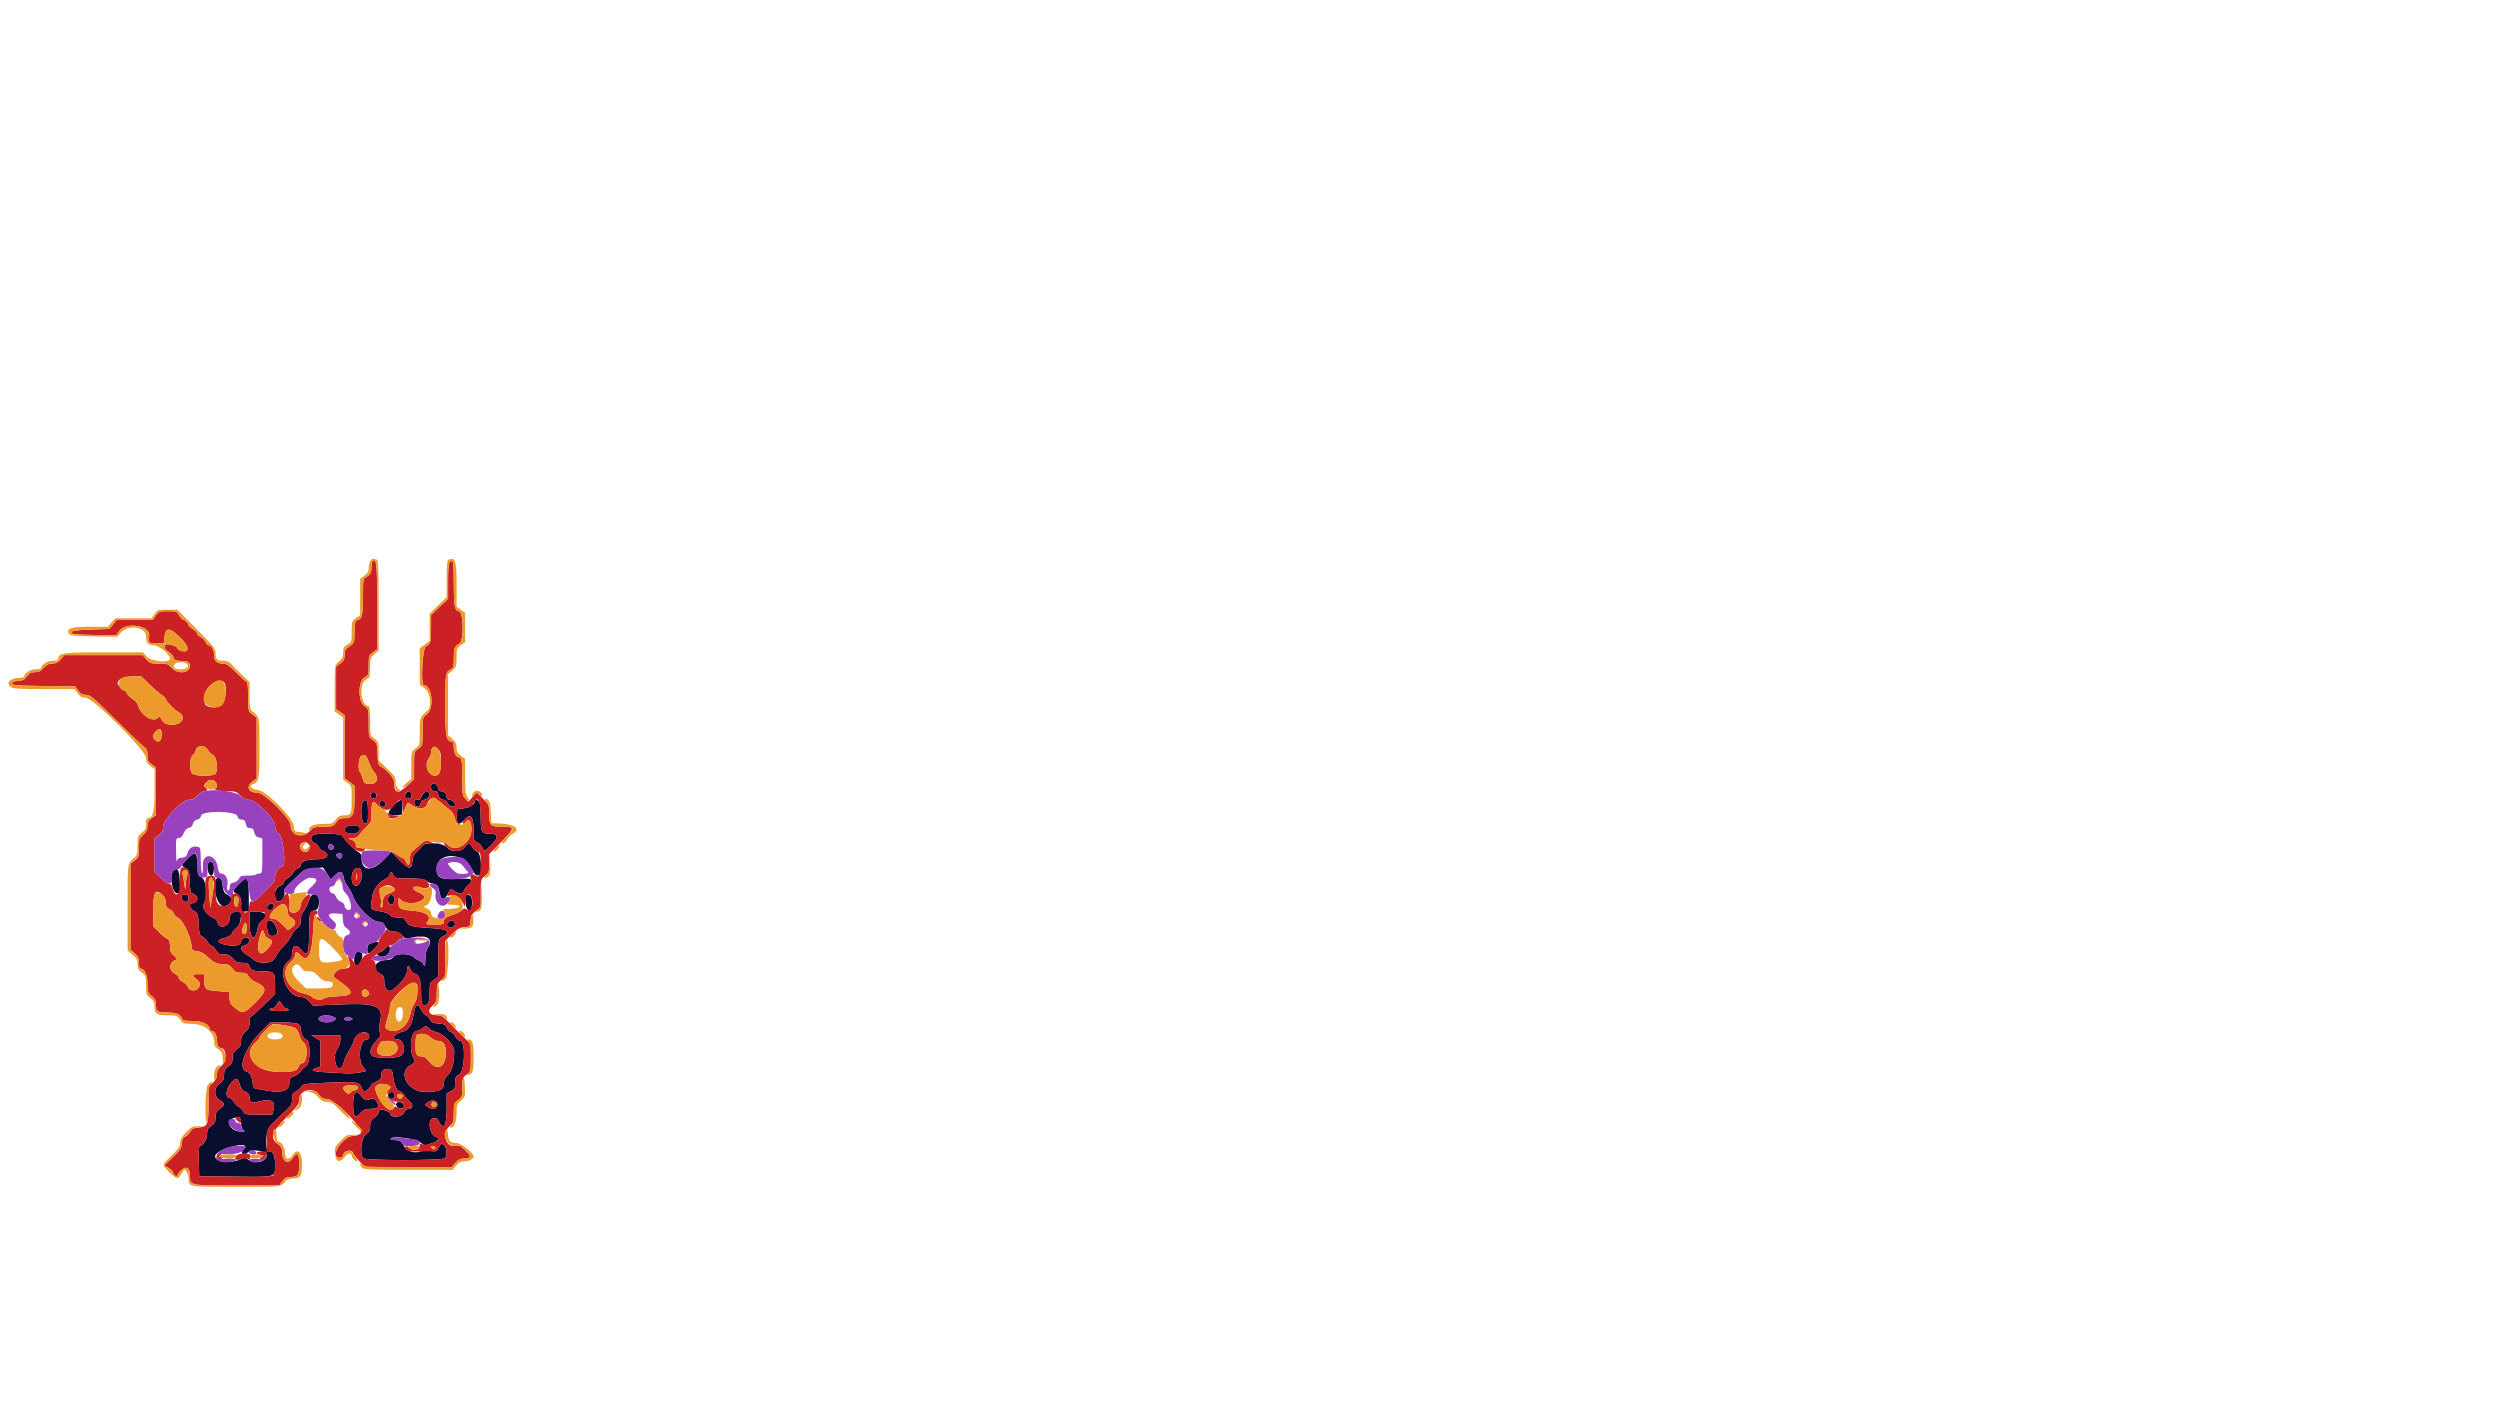 <svg id="svg" version="1.1" xmlns="http://www.w3.org/2000/svg" xmlns:xlink="http://www.w3.org/1999/xlink" width="400" height="226.804" viewBox="0, 0, 400,226.804"><g id="svgg"><path id="path0" d="M69.257 125.404 C 68.688 125.608,68.924 126.602,69.541 126.602 C 69.936 126.602,70.108 126.726,70.108 127.011 C 70.108 127.513,70.533 127.964,71.007 127.964 C 71.202 127.964,71.462 128.193,71.585 128.474 C 71.836 129.045,72.830 129.320,72.830 128.819 C 72.830 128.384,72.362 127.964,71.877 127.964 C 71.635 127.964,71.469 127.797,71.469 127.555 C 71.469 127.033,71.039 126.602,70.516 126.602 C 70.268 126.602,70.108 126.435,70.108 126.176 C 70.108 125.671,69.656 125.261,69.257 125.404 M59.462 126.921 C 59.142 127.307,59.312 127.737,59.784 127.737 C 60.276 127.737,60.439 127.273,60.075 126.910 C 59.787 126.621,59.710 126.622,59.462 126.921 M64.888 127.060 C 64.612 127.574,65.052 127.897,65.693 127.651 C 66.072 127.506,65.770 126.602,65.343 126.602 C 65.227 126.602,65.022 126.808,64.888 127.060 M67.742 126.959 C 67.546 127.155,67.385 127.461,67.385 127.640 C 67.385 127.836,67.156 127.964,66.802 127.964 C 66.328 127.964,66.233 128.059,66.292 128.472 C 66.397 129.213,67.107 129.266,67.288 128.546 C 67.376 128.195,67.594 127.964,67.836 127.964 C 68.359 127.964,68.833 127.382,68.666 126.946 C 68.497 126.506,68.191 126.510,67.742 126.959 M58.131 128.233 C 57.569 128.795,57.773 131.864,58.366 131.780 C 58.847 131.712,58.877 131.601,58.877 129.911 C 58.877 128.126,58.680 127.684,58.131 128.233 M60.863 128.224 C 60.515 128.572,60.768 129.098,61.283 129.098 C 61.778 129.098,61.854 128.590,61.413 128.224 C 61.195 128.043,61.044 128.043,60.863 128.224 M62.911 128.974 C 61.803 130.115,61.963 130.540,63.456 130.417 L 64.322 130.346 64.391 129.155 C 64.476 127.667,64.210 127.635,62.911 128.974 M76.000 128.134 C 75.976 128.696,75.224 129.202,74.246 129.315 L 73.171 129.438 73.101 130.518 C 73.012 131.920,73.480 132.162,74.329 131.153 C 75.268 130.037,75.780 130.647,75.780 132.883 C 75.780 134.461,75.812 134.567,76.351 134.772 C 76.665 134.891,77.020 135.246,77.140 135.560 C 77.431 136.326,77.547 136.293,78.705 135.114 C 79.820 133.979,79.738 133.409,78.460 133.409 C 77.053 133.409,76.914 133.168,76.914 130.724 C 76.914 129.303,76.817 128.411,76.642 128.236 C 76.335 127.929,76.010 127.878,76.000 128.134 M55.406 132.320 C 54.784 132.941,55.249 133.409,56.485 133.409 C 57.209 133.409,57.743 132.898,57.548 132.391 C 57.387 131.972,55.806 131.919,55.406 132.320 M49.939 133.721 C 49.615 134.111,49.830 134.713,50.353 134.879 C 50.571 134.948,50.886 135.258,51.051 135.568 C 51.217 135.878,51.476 136.132,51.627 136.132 C 51.778 136.132,52.028 136.285,52.184 136.472 C 52.723 137.122,52.065 137.493,50.376 137.493 C 48.886 137.493,48.100 137.853,48.100 138.535 C 48.100 138.651,47.870 138.847,47.589 138.971 C 47.309 139.094,46.986 139.406,46.872 139.665 C 46.758 139.924,46.375 140.302,46.021 140.505 C 45.667 140.709,45.377 141.026,45.377 141.211 C 45.377 141.395,45.147 141.618,44.867 141.706 C 44.063 141.956,43.759 142.911,44.154 143.941 C 44.493 144.826,45.789 143.652,45.495 142.725 C 45.382 142.369,45.590 142.043,46.408 141.296 C 46.991 140.764,47.764 140.036,48.126 139.679 C 48.674 139.138,49.029 139.009,50.236 138.912 L 51.687 138.796 52.295 139.758 L 52.903 140.721 53.642 140.005 C 54.474 139.199,54.787 139.336,55.044 140.619 C 55.121 141.004,55.376 141.525,55.612 141.778 C 55.847 142.031,56.243 142.778,56.491 143.439 C 57.110 145.090,59.500 147.476,60.534 147.476 C 61.091 147.476,61.322 147.619,61.585 148.129 C 61.956 148.845,62.347 149.064,63.255 149.064 C 63.625 149.064,64.029 149.287,64.319 149.651 C 64.783 150.232,64.800 150.235,66.186 149.949 C 68.377 149.496,69.442 150.327,68.413 151.687 C 68.214 151.950,68.071 152.675,68.058 153.488 C 68.039 154.631,67.996 154.768,67.791 154.344 C 67.657 154.066,67.340 153.773,67.087 153.692 C 66.833 153.612,66.420 153.355,66.169 153.120 C 65.499 152.496,63.295 152.515,62.900 153.148 C 62.712 153.449,62.369 153.603,61.881 153.605 C 59.995 153.613,59.318 155.088,60.862 155.825 C 61.404 156.083,61.486 156.255,61.486 157.123 C 61.486 158.169,62.070 158.815,62.682 158.446 C 63.889 157.717,65.114 156.163,65.115 155.360 C 65.116 154.397,65.449 154.223,65.662 155.073 C 65.748 155.415,66.019 155.691,66.353 155.775 C 67.083 155.958,67.385 156.893,67.385 158.975 C 67.385 160.260,67.465 160.680,67.728 160.781 C 68.424 161.048,68.746 160.423,68.746 158.808 C 68.746 157.350,68.785 157.236,69.427 156.778 L 70.108 156.294 70.111 153.416 C 70.115 150.369,70.156 150.194,70.959 149.771 C 72.174 149.130,71.605 148.650,69.484 148.527 C 65.912 148.319,65.372 148.190,64.991 147.453 C 64.693 146.878,64.525 146.795,63.647 146.795 C 62.959 146.795,62.579 146.680,62.438 146.429 C 62.313 146.206,61.666 145.961,60.782 145.800 C 59.168 145.508,59.217 145.606,59.566 143.392 C 59.740 142.293,60.719 141.019,61.678 140.645 C 61.971 140.530,62.264 140.234,62.329 139.986 C 62.483 139.396,62.687 139.415,62.964 140.045 C 63.175 140.526,63.320 140.556,65.488 140.556 C 67.314 140.556,67.875 140.634,68.211 140.934 C 68.443 141.142,68.931 141.346,69.296 141.388 C 69.968 141.464,70.088 141.658,70.433 143.222 C 70.622 144.082,71.174 144.003,71.628 143.052 C 72.056 142.154,72.119 142.128,72.730 142.591 C 73.304 143.025,74.192 143.036,74.192 142.609 C 74.192 142.428,74.512 141.981,74.903 141.616 C 75.931 140.655,75.646 140.489,73.184 140.618 C 70.434 140.762,69.881 140.487,69.881 138.979 C 69.881 136.365,74.041 136.271,75.388 138.854 C 75.746 139.541,76.134 140.092,76.250 140.079 C 76.366 140.067,76.563 140.041,76.687 140.023 C 77.235 139.941,76.952 136.417,76.386 136.275 C 76.095 136.202,75.740 135.885,75.597 135.570 C 75.265 134.842,74.800 134.840,74.326 135.564 C 73.795 136.374,72.153 136.382,71.520 135.577 C 70.945 134.846,67.938 134.650,67.563 135.319 C 67.443 135.534,67.052 135.971,66.696 136.289 C 66.217 136.715,66.029 137.111,65.979 137.802 C 65.877 139.194,65.357 139.138,63.869 137.577 L 62.621 136.267 61.345 137.605 C 59.534 139.505,57.856 139.379,57.856 137.344 C 57.856 136.806,57.715 136.526,57.346 136.329 C 56.681 135.972,55.035 134.314,54.843 133.806 C 54.646 133.282,50.364 133.208,49.939 133.721 M53.285 135.298 C 53.467 135.517,53.463 135.669,53.273 135.859 C 52.936 136.197,52.386 135.780,52.562 135.321 C 52.717 134.917,52.962 134.909,53.285 135.298 M29.969 137.410 C 28.931 138.441,28.921 138.526,29.775 138.951 C 30.238 139.181,30.296 139.393,30.355 141.072 C 30.403 142.422,30.503 142.938,30.717 142.938 C 30.880 142.938,31.187 143.130,31.399 143.365 C 31.827 143.838,31.428 144.526,30.727 144.526 C 30.171 144.526,30.361 145.425,30.975 145.705 C 31.623 146.000,31.736 146.344,31.819 148.270 C 31.867 149.398,31.958 149.667,32.348 149.838 C 32.607 149.952,32.985 150.335,33.188 150.689 C 33.392 151.043,33.690 151.334,33.852 151.334 C 34.014 151.335,34.320 151.641,34.533 152.015 C 34.856 152.584,35.061 152.694,35.787 152.694 C 36.467 152.694,36.784 152.841,37.252 153.375 C 37.734 153.924,38.029 154.056,38.783 154.056 C 39.555 154.056,39.751 154.148,39.920 154.592 C 40.180 155.274,40.569 155.417,42.174 155.417 C 43.839 155.417,44.016 155.618,44.016 157.509 L 44.016 159.057 42.154 160.867 C 41.130 161.863,40.211 162.677,40.112 162.677 C 40.013 162.677,39.932 163.085,39.932 163.583 C 39.932 164.303,39.793 164.613,39.251 165.095 C 38.723 165.566,38.571 165.893,38.571 166.556 C 38.571 167.247,38.440 167.504,37.890 167.896 C 37.335 168.291,37.209 168.542,37.209 169.257 C 37.209 169.972,37.084 170.223,36.529 170.618 C 35.973 171.014,35.848 171.264,35.848 171.980 C 35.848 172.695,35.723 172.946,35.167 173.341 C 34.181 174.043,34.180 175.456,35.166 176.017 C 36.023 176.505,36.023 176.815,35.167 177.425 C 34.612 177.820,34.487 178.071,34.487 178.786 C 34.487 179.501,34.361 179.752,33.806 180.147 C 33.249 180.544,33.125 180.793,33.125 181.515 C 33.125 182.351,32.488 183.324,31.940 183.324 C 31.835 183.324,31.778 184.421,31.813 185.763 L 31.877 188.202 37.635 188.263 C 44.254 188.332,44.016 188.400,44.016 186.458 C 44.016 184.909,43.737 184.231,43.100 184.231 C 42.304 184.231,42.448 180.904,43.279 180.095 C 43.622 179.761,44.056 179.326,44.243 179.127 C 44.430 178.928,45.068 178.315,45.661 177.763 C 46.605 176.885,46.739 176.647,46.739 175.840 C 46.739 175.080,46.837 174.875,47.303 174.662 C 47.613 174.521,48.016 174.177,48.199 173.898 C 48.515 173.416,48.733 173.382,52.503 173.225 C 57.098 173.034,57.470 173.089,57.855 174.019 C 58.010 174.395,58.224 174.702,58.328 174.702 C 58.543 174.702,59.444 173.786,59.444 173.567 C 59.444 173.489,59.801 173.255,60.238 173.046 C 60.927 172.718,61.032 172.560,61.032 171.856 C 61.032 170.884,62.662 170.683,62.792 171.639 C 63.049 173.547,63.388 174.448,63.894 174.575 C 64.185 174.648,64.541 174.936,64.685 175.215 C 64.829 175.495,65.207 175.937,65.524 176.197 C 66.185 176.741,66.085 177.425,65.345 177.425 C 65.061 177.425,64.797 177.638,64.671 177.970 C 64.354 178.804,62.394 178.924,62.394 178.110 C 62.394 177.863,61.037 177.395,60.779 177.554 C 60.669 177.623,60.579 177.823,60.579 177.999 C 60.579 178.175,60.272 178.545,59.898 178.822 C 59.352 179.225,59.217 179.494,59.217 180.175 C 59.217 180.860,59.085 181.118,58.537 181.509 C 57.789 182.041,57.505 184.697,58.128 185.320 C 58.516 185.709,70.809 185.709,71.197 185.320 C 71.621 184.897,71.524 183.671,71.032 183.225 C 70.611 182.844,70.580 182.857,70.217 183.558 C 69.859 184.252,69.792 184.281,68.842 184.151 C 68.293 184.075,67.586 184.112,67.271 184.232 C 66.325 184.592,65.062 184.202,64.666 183.428 C 64.218 182.553,64.019 182.424,63.118 182.420 C 62.661 182.418,62.423 182.325,62.511 182.183 C 62.817 181.688,66.690 182.196,67.306 182.811 C 67.673 183.179,67.989 183.311,68.246 183.206 C 68.459 183.119,68.965 182.952,69.370 182.835 C 70.007 182.651,70.444 181.963,69.924 181.963 C 69.001 181.963,68.318 179.651,69.058 179.037 C 69.366 178.782,70.108 178.912,70.108 179.221 C 70.108 179.308,70.250 179.574,70.424 179.812 C 71.108 180.748,71.469 179.876,71.469 177.289 L 71.469 174.941 72.150 174.589 C 72.750 174.278,72.830 174.119,72.830 173.234 C 72.830 172.364,72.913 172.192,73.454 171.933 C 74.400 171.481,74.542 166.534,73.610 166.534 C 73.419 166.534,73.090 166.234,72.880 165.866 C 72.669 165.499,72.317 165.151,72.099 165.094 C 71.880 165.037,71.603 164.731,71.482 164.414 C 71.296 163.924,71.101 163.827,70.175 163.768 C 69.310 163.712,69.042 163.596,68.868 163.200 C 68.748 162.926,68.423 162.581,68.146 162.432 C 67.869 162.284,67.521 161.870,67.373 161.512 C 67.051 160.735,66.532 160.663,66.370 161.373 C 66.307 161.653,66.162 162.319,66.049 162.852 C 65.762 164.202,65.256 164.879,64.394 165.069 C 63.025 165.369,62.449 166.307,63.634 166.307 C 64.621 166.307,65.023 168.298,64.158 168.904 C 63.570 169.315,60.741 169.394,59.772 169.025 C 58.955 168.715,59.146 167.659,60.220 166.539 C 60.880 165.851,60.956 165.662,60.764 165.173 C 60.612 164.783,60.631 164.229,60.826 163.402 C 61.365 161.123,60.274 160.540,55.701 160.659 C 55.576 160.662,54.261 160.718,52.780 160.784 L 50.086 160.903 49.446 160.202 C 48.991 159.704,48.600 159.501,48.095 159.501 C 45.852 159.501,44.288 155.173,46.058 153.865 C 46.541 153.507,46.739 153.171,46.739 152.706 C 46.739 151.179,47.329 150.921,48.269 152.039 C 49.216 153.164,49.461 152.550,49.461 149.049 C 49.461 146.056,49.538 145.800,50.482 145.626 C 51.136 145.507,51.275 143.528,50.652 143.195 C 50.067 142.882,49.757 143.139,49.359 144.267 C 49.171 144.800,48.811 145.499,48.558 145.820 C 48.279 146.175,48.100 146.743,48.100 147.274 C 48.100 147.958,47.975 148.228,47.522 148.525 C 47.204 148.733,46.799 149.249,46.623 149.672 C 46.446 150.094,45.966 150.780,45.556 151.195 C 44.703 152.058,44.493 152.340,44.008 153.271 C 43.527 154.195,41.371 154.328,40.528 153.485 C 40.354 153.311,39.868 152.977,39.448 152.743 C 38.527 152.230,38.297 151.405,39.044 151.294 C 39.695 151.197,40.133 150.535,39.780 150.182 C 39.412 149.815,38.571 150.149,38.571 150.663 C 38.571 151.211,37.758 151.433,36.469 151.238 C 34.749 150.978,34.459 150.390,35.894 150.075 C 36.607 149.918,37.209 149.492,37.209 149.146 C 37.209 149.048,37.475 148.756,37.799 148.498 C 38.234 148.151,38.420 147.750,38.508 146.970 C 38.613 146.034,38.695 145.904,39.223 145.843 L 39.818 145.774 39.808 143.320 C 39.795 140.301,39.599 140.067,38.225 141.427 C 37.203 142.439,37.157 142.708,37.951 143.056 C 38.827 143.441,38.833 145.886,37.958 145.891 C 37.030 145.896,36.798 146.129,36.716 147.139 C 36.621 148.306,35.082 148.688,34.812 147.611 C 34.733 147.296,34.479 146.978,34.248 146.905 C 33.247 146.587,32.195 145.203,32.560 144.682 C 33.223 143.736,33.024 140.754,32.275 140.396 C 31.684 140.114,31.647 140.004,31.585 138.362 C 31.504 136.232,31.284 136.103,29.969 137.410 M54.645 137.194 C 54.416 137.470,54.327 137.465,54.018 137.156 C 53.705 136.842,53.702 136.769,53.991 136.590 C 54.481 136.287,55.000 136.766,54.645 137.194 M33.345 138.069 C 32.959 138.534,33.315 140.102,33.806 140.102 C 34.276 140.102,34.404 138.349,33.961 137.981 C 33.710 137.773,33.575 137.792,33.345 138.069 M57.718 139.213 C 58.206 140.485,57.392 142.228,56.612 141.580 C 56.196 141.235,56.160 139.928,56.549 139.305 C 56.887 138.764,57.527 138.714,57.718 139.213 M27.732 139.347 C 27.038 140.041,27.548 142.938,28.364 142.938 C 28.805 142.938,28.829 142.828,28.767 141.069 C 28.699 139.145,28.412 138.667,27.732 139.347 M34.646 140.586 C 33.806 141.425,34.710 144.980,35.763 144.980 C 36.963 144.980,37.476 143.568,36.422 143.167 C 35.867 142.957,35.691 142.558,35.570 141.238 C 35.510 140.590,35.001 140.230,34.646 140.586 M29.082 143.676 C 29.194 144.459,30.176 144.524,30.176 143.748 C 30.176 143.273,30.068 143.165,29.593 143.165 C 29.118 143.165,29.023 143.260,29.082 143.676 M62.179 143.491 C 61.882 143.848,62.210 144.753,62.636 144.753 C 62.991 144.753,63.281 143.772,63.020 143.449 C 62.723 143.080,62.511 143.091,62.179 143.491 M74.463 144.356 C 74.544 145.753,75.368 146.176,75.514 144.896 C 75.634 143.849,75.374 143.165,74.856 143.165 C 74.442 143.165,74.402 143.287,74.463 144.356 M42.873 144.876 C 42.664 145.129,42.652 145.295,42.830 145.474 C 43.188 145.831,43.789 145.526,43.789 144.987 C 43.789 144.442,43.284 144.381,42.873 144.876 M39.932 147.803 C 39.932 150.281,40.851 150.828,41.213 148.565 C 41.307 147.981,41.541 147.551,41.892 147.321 C 42.971 146.614,42.611 145.888,41.180 145.888 L 39.932 145.888 39.932 147.803 M42.736 147.591 C 42.563 148.041,42.836 149.463,43.130 149.645 C 43.719 150.009,44.518 149.515,44.363 148.884 C 44.030 147.528,43.057 146.755,42.736 147.591 M71.687 147.601 C 71.447 147.889,71.454 148.012,71.726 148.284 C 72.162 148.720,72.981 148.197,72.761 147.622 C 72.581 147.152,72.067 147.142,71.687 147.601 M59.387 150.916 C 58.913 151.089,58.763 151.294,58.763 151.768 C 58.763 152.710,58.966 152.740,59.809 151.921 C 60.973 150.791,60.808 150.397,59.387 150.916 M61.605 151.781 C 61.382 152.027,61.009 152.289,60.776 152.363 C 60.177 152.554,60.250 152.887,60.928 153.057 C 61.643 153.237,62.394 152.626,62.394 151.865 C 62.394 151.215,62.141 151.188,61.605 151.781 M56.748 152.944 C 56.510 153.626,56.724 154.512,57.127 154.507 C 57.629 154.502,58.274 152.691,57.853 152.466 C 57.192 152.112,57.010 152.190,56.748 152.944 M45.150 160.749 C 45.317 161.061,45.584 161.316,45.742 161.316 C 45.901 161.316,46.094 161.418,46.171 161.543 C 46.260 161.686,45.720 161.770,44.710 161.770 C 43.793 161.770,43.108 161.673,43.108 161.543 C 43.108 161.418,43.315 161.316,43.567 161.316 C 43.836 161.316,44.132 161.081,44.284 160.749 C 44.426 160.437,44.611 160.182,44.695 160.182 C 44.778 160.182,44.983 160.437,45.150 160.749 M53.374 162.707 C 53.839 162.956,53.840 162.974,53.429 163.274 C 52.572 163.901,50.492 163.462,51.062 162.775 C 51.385 162.387,52.703 162.348,53.374 162.707 M56.241 162.883 C 56.490 163.041,56.462 163.111,56.103 163.225 C 55.489 163.420,54.750 163.143,55.171 162.876 C 55.557 162.632,55.847 162.633,56.241 162.883 M47.661 163.820 C 47.902 163.949,48.100 164.240,48.100 164.466 C 48.100 165.257,48.585 166.263,49.022 166.377 C 49.766 166.572,49.677 170.303,48.919 170.648 C 48.621 170.784,48.255 171.122,48.107 171.398 C 47.959 171.675,47.489 172.027,47.062 172.182 C 46.358 172.436,46.285 172.546,46.285 173.347 C 46.285 174.410,45.171 174.878,43.338 174.586 C 42.775 174.496,41.906 174.358,41.407 174.279 C 40.565 174.145,40.495 174.077,40.435 173.341 C 40.352 172.305,39.980 171.591,39.450 171.453 C 37.980 171.068,39.130 167.787,41.634 165.222 L 43.222 163.595 45.222 163.590 C 46.322 163.587,47.420 163.690,47.661 163.820 M69.875 165.172 C 71.160 165.517,72.699 167.232,72.676 168.291 C 72.636 170.176,72.322 171.319,71.665 171.976 C 71.195 172.445,71.015 172.847,71.015 173.426 C 71.015 174.377,70.252 174.699,67.991 174.701 C 65.324 174.703,63.616 171.738,65.573 170.503 C 66.478 169.932,66.482 169.923,66.141 169.263 C 65.396 167.823,65.763 164.954,66.693 164.941 C 66.887 164.938,67.292 164.746,67.594 164.514 C 68.129 164.103,68.154 164.103,68.605 164.523 C 68.859 164.760,69.431 165.052,69.875 165.172 M58.927 165.428 C 59.217 165.717,59.064 166.307,58.700 166.307 C 57.593 166.307,57.144 169.486,58.083 170.680 C 58.332 170.997,58.537 171.305,58.537 171.363 C 58.537 171.476,56.379 171.786,55.814 171.755 C 55.627 171.744,54.299 171.680,52.864 171.613 C 50.087 171.482,49.449 171.279,50.578 170.885 L 51.276 170.642 51.276 168.585 L 51.276 166.528 50.539 166.078 L 49.801 165.628 52.127 165.628 L 54.453 165.627 54.453 166.337 C 54.453 166.728,54.236 167.399,53.971 167.827 C 53.598 168.430,53.516 168.840,53.606 169.640 C 53.791 171.278,54.701 171.422,55.030 169.865 C 55.114 169.468,55.471 168.702,55.824 168.162 C 56.177 167.622,56.532 166.882,56.612 166.517 C 56.850 165.432,58.266 164.766,58.927 165.428 M38.372 173.573 C 38.542 174.139,38.815 174.521,39.116 174.615 C 39.696 174.796,39.924 175.116,39.928 175.756 C 39.933 176.378,40.392 176.549,41.335 176.278 C 43.302 175.714,44.147 176.137,43.772 177.497 L 43.541 178.332 41.336 178.332 C 39.268 178.332,39.118 178.301,38.908 177.822 C 38.785 177.541,38.472 177.218,38.213 177.105 C 37.955 176.991,37.576 176.608,37.373 176.254 C 37.170 175.900,36.846 175.610,36.653 175.610 C 35.967 175.610,36.213 174.047,37.030 173.211 C 37.882 172.341,38.014 172.376,38.372 173.573 M56.767 174.974 C 56.408 175.333,56.408 178.155,56.767 178.514 C 56.980 178.727,57.178 178.636,57.662 178.106 C 58.125 177.599,58.486 177.425,59.072 177.425 C 60.573 177.425,60.844 177.133,60.223 176.186 C 59.905 175.699,59.795 175.669,59.161 175.890 C 58.508 176.118,58.407 176.082,57.855 175.420 C 57.180 174.611,57.144 174.597,56.767 174.974 M62.218 174.969 C 62.023 175.164,62.018 175.317,62.200 175.536 C 62.609 176.029,63.074 175.887,63.074 175.269 C 63.074 174.668,62.663 174.524,62.218 174.969 M69.994 176.744 C 69.994 177.439,69.106 177.634,68.406 177.094 C 67.952 176.744,67.952 176.744,68.406 176.394 C 69.106 175.854,69.994 176.050,69.994 176.744 M63.409 176.526 C 63.180 176.897,63.871 177.516,64.321 177.343 C 64.527 177.264,64.662 177.020,64.620 176.802 C 64.532 176.341,63.648 176.140,63.409 176.526 M38.571 179.707 C 38.571 180.298,38.699 180.653,38.968 180.810 C 39.292 180.999,39.219 181.042,38.568 181.048 C 36.941 181.062,35.963 179.476,37.266 178.935 C 38.281 178.513,38.571 178.684,38.571 179.707 M39.251 183.476 C 39.251 183.560,39.084 183.813,38.880 184.039 C 38.370 184.603,39.076 184.914,39.662 184.383 C 40.313 183.795,42.655 184.123,42.655 184.803 C 42.655 185.834,40.936 186.331,39.848 185.614 C 39.244 185.216,39.137 185.210,38.373 185.532 C 36.529 186.310,33.744 185.690,34.563 184.685 C 35.359 183.710,39.251 182.706,39.251 183.476 " stroke="none" fill="#0a0e2e" fill-rule="evenodd"></path><path id="path1" d="M59.593 89.773 C 59.511 89.855,59.443 90.288,59.441 90.735 C 59.437 91.680,59.293 91.948,58.593 92.317 C 58.105 92.574,58.083 92.711,58.083 95.428 C 58.083 98.253,57.895 99.149,57.305 99.149 C 56.866 99.149,56.722 99.668,56.718 101.266 C 56.714 102.817,56.655 102.956,55.757 103.527 C 55.256 103.846,55.133 104.094,55.133 104.784 C 55.133 105.476,55.001 105.742,54.453 106.147 L 53.772 106.650 53.772 110.040 L 53.772 113.429 54.453 113.933 L 55.133 114.436 55.133 119.471 L 55.133 124.507 55.927 125.112 L 56.721 125.718 56.721 127.811 C 56.721 130.378,56.448 130.913,55.136 130.913 C 54.418 130.913,54.168 131.038,53.772 131.594 C 53.315 132.235,53.198 132.275,51.757 132.275 C 50.353 132.275,50.173 132.331,49.575 132.955 C 48.348 134.235,46.512 133.709,46.512 132.077 C 46.512 130.968,42.312 126.829,41.186 126.829 C 39.733 126.829,39.295 125.856,40.386 125.050 L 41.066 124.547 41.066 119.682 L 41.066 114.818 40.386 114.315 C 39.706 113.812,39.705 113.808,39.705 111.472 C 39.705 110.185,39.615 109.132,39.505 109.132 C 39.395 109.132,38.655 108.469,37.860 107.659 C 36.762 106.539,36.262 106.185,35.776 106.184 C 34.674 106.181,34.260 105.812,34.260 104.830 C 34.260 103.993,33.818 103.233,33.331 103.233 C 33.213 103.233,33.004 102.989,32.869 102.691 C 32.733 102.393,32.378 102.038,32.079 101.902 C 31.781 101.766,31.537 101.521,31.537 101.358 C 31.537 101.195,31.231 100.881,30.856 100.660 C 30.482 100.439,30.176 100.154,30.176 100.028 C 30.176 99.730,29.595 99.149,29.297 99.149 C 29.171 99.149,28.886 98.843,28.665 98.469 C 28.287 97.828,28.179 97.788,26.853 97.788 C 25.544 97.788,25.407 97.837,24.957 98.469 L 24.473 99.149 21.595 99.147 L 18.718 99.145 18.111 99.885 L 17.504 100.624 14.481 100.737 C 11.995 100.831,11.458 100.911,11.458 101.191 C 11.458 101.477,12.032 101.542,15.012 101.594 L 18.566 101.656 19.054 100.970 C 20.164 99.411,24.318 100.147,23.839 101.817 C 23.571 102.750,23.941 103.056,25.224 102.963 L 26.205 102.893 26.319 101.872 C 26.477 100.444,27.086 100.389,28.481 101.675 C 29.812 102.902,30.294 103.761,29.855 104.125 C 29.533 104.392,28.361 104.034,28.361 103.668 C 28.361 103.417,26.823 102.948,26.550 103.117 C 26.117 103.385,26.317 103.934,26.989 104.319 C 27.357 104.531,27.715 104.929,27.784 105.204 C 27.891 105.629,28.091 105.716,29.099 105.774 C 30.166 105.835,30.297 105.900,30.368 106.397 C 30.547 107.668,28.495 108.002,27.496 106.863 C 26.949 106.241,26.775 106.183,25.454 106.183 C 24.132 106.183,23.958 106.124,23.412 105.502 L 22.814 104.821 16.563 104.821 L 10.311 104.821 9.714 105.502 C 9.272 106.005,8.917 106.183,8.352 106.183 C 7.787 106.183,7.433 106.360,6.991 106.863 C 6.540 107.378,6.199 107.544,5.595 107.544 C 4.969 107.544,4.692 107.689,4.320 108.212 C 3.943 108.741,3.645 108.894,2.886 108.949 C 2.217 108.998,1.929 109.121,1.929 109.359 C 1.929 109.650,2.667 109.708,6.973 109.760 L 12.018 109.821 12.518 110.498 C 12.895 111.008,13.200 111.174,13.759 111.174 C 14.418 111.174,14.970 111.641,18.690 115.340 C 20.993 117.631,23.040 119.568,23.237 119.644 C 23.490 119.741,23.596 120.080,23.596 120.794 C 23.596 121.660,23.695 121.877,24.277 122.292 L 24.957 122.776 24.957 126.602 L 24.957 130.429 24.277 130.913 C 23.747 131.290,23.596 131.571,23.596 132.175 C 23.596 132.752,23.421 133.108,22.915 133.558 C 22.288 134.117,22.235 134.283,22.235 135.673 C 22.235 137.085,22.192 137.213,21.554 137.684 L 20.874 138.187 20.874 145.063 L 20.874 151.939 21.554 152.545 C 22.096 153.027,22.235 153.337,22.235 154.057 C 22.235 154.556,22.318 154.963,22.419 154.963 C 23.113 154.963,23.596 155.937,23.596 157.338 C 23.596 158.772,23.634 158.861,24.609 159.680 C 24.801 159.841,24.957 160.266,24.957 160.626 C 24.957 161.880,25.108 161.996,26.740 162.004 C 28.266 162.011,28.835 162.241,29.105 162.961 C 29.228 163.288,29.539 163.358,30.860 163.358 C 32.433 163.358,33.579 163.946,33.579 164.752 C 33.579 164.859,33.729 164.946,33.911 164.946 C 34.326 164.946,34.714 165.643,34.714 166.387 C 34.714 167.179,34.936 167.669,35.297 167.669 C 36.268 167.669,36.338 169.748,35.394 170.576 C 34.905 171.005,34.714 171.377,34.714 171.897 C 34.714 172.408,34.513 172.811,34.033 173.264 L 33.352 173.907 33.352 176.765 C 33.352 180.019,33.228 180.286,31.656 180.414 C 30.976 180.470,30.688 180.620,30.489 181.022 C 30.343 181.316,29.983 181.676,29.689 181.822 C 29.288 182.021,29.137 182.310,29.081 182.985 C 29.019 183.747,28.801 184.079,27.648 185.170 L 26.287 186.456 26.984 186.867 C 27.367 187.094,27.680 187.397,27.680 187.542 C 27.680 187.687,27.833 187.933,28.020 188.088 C 28.208 188.244,28.361 188.271,28.361 188.149 C 28.361 188.028,28.615 187.654,28.926 187.318 C 29.726 186.454,30.403 186.818,30.403 188.113 C 30.403 189.709,30.250 189.677,37.867 189.677 L 44.683 189.677 45.186 188.996 C 45.584 188.458,45.861 188.315,46.509 188.315 C 47.667 188.315,47.873 188.000,47.873 186.228 C 47.873 184.528,47.552 184.215,46.873 185.252 C 46.112 186.414,45.150 185.901,45.150 184.333 C 45.150 183.742,44.993 183.448,44.470 183.061 C 43.141 182.079,43.436 181.150,45.831 178.774 C 47.593 177.025,47.873 176.643,47.873 175.987 C 47.873 174.394,50.093 173.813,51.049 175.156 C 51.430 175.691,51.704 175.837,52.330 175.837 C 53.560 175.837,58.306 180.659,57.717 181.310 C 57.483 181.568,57.027 181.736,56.555 181.736 C 55.038 181.736,52.857 184.754,54.056 185.195 C 54.477 185.350,54.906 185.144,54.906 184.788 C 54.906 184.615,55.103 184.369,55.344 184.240 C 55.808 183.992,56.495 184.140,56.495 184.488 C 56.495 184.602,56.916 185.152,57.431 185.711 L 58.367 186.727 65.322 186.727 L 72.276 186.727 72.873 186.047 C 73.325 185.531,73.665 185.366,74.271 185.366 C 75.415 185.366,75.464 185.050,74.476 184.062 C 73.716 183.302,73.518 183.214,72.874 183.345 C 71.316 183.664,70.614 181.338,71.923 180.190 C 72.553 179.637,72.604 179.479,72.604 178.062 C 72.604 176.624,72.645 176.500,73.284 176.028 C 73.924 175.555,73.965 175.432,73.965 173.986 C 73.965 172.539,74.006 172.417,74.645 171.944 C 75.320 171.445,75.326 171.421,75.326 169.244 L 75.326 167.048 74.306 166.054 C 73.745 165.507,73.158 164.938,73.001 164.789 C 72.845 164.641,72.271 164.053,71.726 163.485 C 70.905 162.627,70.594 162.450,69.909 162.450 C 68.622 162.450,68.278 161.714,69.191 160.913 C 69.824 160.357,69.881 160.188,69.881 158.863 C 69.881 157.541,69.939 157.367,70.562 156.821 L 71.242 156.223 71.243 153.381 L 71.243 150.539 72.324 149.478 C 73.185 148.633,73.589 148.402,74.309 148.344 C 75.196 148.271,75.214 148.253,75.282 147.307 C 75.340 146.518,75.492 146.238,76.133 145.749 L 76.914 145.153 76.914 142.931 C 76.914 140.741,76.924 140.701,77.595 140.137 C 78.221 139.610,78.276 139.447,78.276 138.111 L 78.276 136.657 80.216 134.690 C 82.435 132.441,82.444 132.275,80.350 132.275 C 78.442 132.275,78.276 132.112,78.274 130.244 C 78.272 128.787,78.252 128.738,77.269 127.772 L 76.265 126.787 75.605 127.525 L 74.946 128.264 74.455 127.773 C 74.007 127.326,73.965 127.048,73.965 124.579 C 73.965 121.702,73.872 121.157,73.381 121.157 C 72.945 121.157,72.604 120.417,72.604 119.470 C 72.604 119.025,72.501 118.661,72.377 118.661 C 71.380 118.661,71.242 117.950,71.246 112.819 C 71.249 107.666,71.266 107.552,72.093 107.116 C 72.544 106.878,72.604 106.671,72.607 105.324 C 72.611 103.659,72.694 103.432,73.454 103.032 C 74.271 102.602,74.204 97.788,73.381 97.788 C 72.767 97.788,72.604 96.870,72.604 93.416 C 72.604 89.846,72.533 89.434,72.000 89.877 C 71.775 90.063,71.696 90.871,71.696 92.975 L 71.696 95.820 70.335 97.107 L 68.973 98.395 68.970 100.530 C 68.966 102.820,68.907 103.021,68.123 103.434 C 67.599 103.710,67.287 109.586,67.796 109.586 C 69.126 109.586,69.527 113.402,68.293 114.315 C 67.616 114.815,67.612 114.831,67.612 117.065 C 67.612 119.302,67.609 119.313,66.931 119.796 C 66.256 120.277,66.251 120.297,66.247 122.477 L 66.243 124.674 65.283 125.594 C 63.731 127.081,63.074 127.001,63.074 125.323 C 63.074 124.519,62.044 123.234,60.919 122.635 C 60.536 122.431,60.455 122.122,60.399 120.649 C 60.337 119.010,60.293 118.877,59.662 118.428 C 58.996 117.954,58.990 117.933,58.990 115.712 C 58.990 113.484,58.987 113.472,58.310 112.989 C 57.259 112.241,57.261 109.003,58.311 108.405 C 58.964 108.034,58.990 107.957,58.990 106.436 C 58.990 104.935,59.026 104.827,59.671 104.368 L 60.352 103.883 60.352 97.006 C 60.352 90.240,60.235 89.131,59.593 89.773 M23.946 109.530 C 24.690 110.247,25.579 111.015,25.922 111.236 C 26.265 111.457,26.546 111.743,26.546 111.871 C 26.546 112.192,28.024 113.687,28.646 113.996 C 28.926 114.135,29.186 114.463,29.224 114.725 C 29.418 116.071,26.518 116.473,25.903 115.185 C 25.621 114.594,25.567 114.572,25.203 114.901 C 24.407 115.622,22.476 114.368,22.105 112.890 C 22.010 112.515,21.639 112.076,21.193 111.812 C 20.779 111.568,20.377 111.171,20.301 110.931 C 20.225 110.690,20.067 110.493,19.951 110.493 C 19.668 110.493,18.832 109.645,18.832 109.359 C 18.832 108.676,19.761 108.225,21.167 108.225 L 22.595 108.225 23.946 109.530 M35.716 109.043 C 36.365 109.292,36.214 112.099,35.517 112.754 C 34.898 113.335,33.245 113.316,32.869 112.723 C 31.875 111.155,34.014 108.390,35.716 109.043 M25.865 117.534 C 25.865 118.533,25.426 118.918,24.841 118.432 C 24.392 118.060,24.415 117.542,24.901 117.049 C 25.562 116.379,25.865 116.532,25.865 117.534 M33.266 119.990 C 33.412 120.284,33.772 120.644,34.066 120.789 C 34.682 121.095,34.965 123.190,34.471 123.785 C 34.054 124.288,31.113 124.229,30.719 123.710 C 30.236 123.073,30.320 121.302,30.856 120.817 C 31.106 120.591,31.310 120.289,31.310 120.146 C 31.310 119.239,32.834 119.117,33.266 119.990 M70.562 121.779 C 70.562 123.451,70.293 124.107,69.607 124.107 C 68.446 124.107,67.841 122.341,68.640 121.284 C 68.823 121.042,68.973 120.628,68.973 120.365 C 68.973 119.516,69.446 119.281,70.038 119.837 C 70.479 120.251,70.562 120.558,70.562 121.779 M59.004 121.928 C 59.232 122.530,59.570 123.190,59.754 123.394 C 60.719 124.465,60.372 125.533,59.094 125.427 C 58.309 125.362,58.202 125.275,58.021 124.560 C 57.911 124.124,57.726 123.669,57.611 123.551 C 57.223 123.150,57.363 121.202,57.799 120.949 C 58.393 120.604,58.549 120.731,59.004 121.928 M34.441 125.060 C 34.799 125.417,34.791 126.148,34.430 126.152 C 34.241 126.154,34.260 126.229,34.487 126.375 C 34.674 126.496,35.497 126.597,36.316 126.599 C 37.672 126.602,37.863 126.663,38.457 127.283 C 38.919 127.765,39.324 127.964,39.844 127.964 C 40.941 127.964,44.016 131.034,44.016 132.129 C 44.016 132.678,44.199 133.044,44.697 133.487 C 45.370 134.086,45.808 138.627,45.193 138.627 C 44.708 138.627,44.016 139.604,44.016 140.287 C 44.016 140.798,43.826 141.197,43.392 141.596 C 43.049 141.912,42.593 142.369,42.380 142.611 C 41.300 143.835,40.634 144.356,40.308 144.231 C 40.038 144.127,39.942 144.288,39.888 144.936 C 39.756 146.520,38.571 146.293,38.571 144.683 C 38.571 143.286,38.217 142.807,37.347 143.025 C 36.945 143.126,36.828 143.279,36.910 143.595 C 37.110 144.359,36.591 144.980,35.754 144.980 C 34.749 144.980,34.421 144.208,34.524 142.078 C 34.600 140.499,34.447 140.083,33.806 140.124 C 32.873 140.184,32.783 140.389,32.859 142.272 C 32.915 143.639,32.845 144.233,32.582 144.636 C 32.204 145.212,33.203 146.573,34.248 146.905 C 34.479 146.978,34.733 147.296,34.812 147.611 C 35.082 148.688,36.621 148.306,36.716 147.139 C 36.798 146.124,37.029 145.896,37.976 145.891 C 38.879 145.886,38.753 147.737,37.799 148.498 C 37.475 148.756,37.209 149.048,37.209 149.146 C 37.209 149.492,36.607 149.918,35.894 150.075 C 34.459 150.390,34.749 150.978,36.469 151.238 C 37.758 151.433,38.571 151.211,38.571 150.663 C 38.571 150.149,39.412 149.815,39.780 150.182 C 40.133 150.535,39.695 151.197,39.044 151.294 C 38.297 151.405,38.527 152.230,39.448 152.743 C 39.868 152.977,40.354 153.311,40.528 153.485 C 41.371 154.328,43.527 154.195,44.008 153.271 C 44.493 152.340,44.703 152.058,45.556 151.195 C 45.966 150.780,46.446 150.094,46.623 149.672 C 46.799 149.249,47.204 148.733,47.522 148.525 C 47.975 148.228,48.100 147.958,48.100 147.274 C 48.100 146.743,48.279 146.175,48.558 145.820 C 48.928 145.350,49.688 143.620,49.688 143.250 C 49.688 143.203,49.542 143.165,49.364 143.165 C 48.913 143.165,48.100 144.257,48.100 144.862 C 48.100 145.571,47.347 146.194,46.728 145.998 C 46.285 145.857,46.243 145.720,46.338 144.728 C 46.433 143.747,46.066 142.569,45.781 142.939 C 45.733 143.001,45.518 143.332,45.303 143.676 C 44.645 144.727,44.011 144.382,44.019 142.976 C 44.024 142.209,44.226 141.906,44.867 141.706 C 45.147 141.618,45.377 141.395,45.377 141.211 C 45.377 141.026,45.667 140.709,46.021 140.505 C 46.375 140.302,46.758 139.924,46.872 139.665 C 46.986 139.406,47.309 139.094,47.589 138.971 C 47.870 138.847,48.100 138.651,48.100 138.535 C 48.100 137.853,48.886 137.493,50.376 137.493 C 52.065 137.493,52.723 137.122,52.184 136.472 C 52.028 136.285,51.778 136.132,51.627 136.132 C 51.476 136.132,51.217 135.878,51.051 135.568 C 50.886 135.258,50.571 134.948,50.353 134.879 C 49.830 134.713,49.615 134.111,49.939 133.721 C 50.364 133.208,54.646 133.282,54.843 133.806 C 55.363 135.182,57.636 136.751,58.203 136.124 C 58.598 135.688,58.588 135.678,57.778 135.678 C 57.118 135.678,56.948 135.591,56.948 135.252 C 56.948 134.768,56.589 134.416,55.927 134.254 C 55.663 134.189,55.824 134.131,56.314 134.116 C 56.951 134.096,57.253 133.945,57.562 133.491 C 57.786 133.161,58.301 132.581,58.707 132.201 C 59.398 131.554,59.444 131.414,59.444 129.977 C 59.444 128.286,59.632 127.975,60.245 128.651 C 61.395 129.923,62.514 129.874,63.404 128.515 C 64.007 127.596,64.433 127.810,64.454 129.041 L 64.473 130.119 64.816 129.325 C 65.270 128.278,65.230 128.295,65.929 128.845 C 66.773 129.509,68.013 129.493,68.272 128.815 C 68.780 127.488,69.328 127.364,70.419 128.329 C 70.969 128.814,71.676 129.389,71.992 129.605 C 72.311 129.823,72.636 130.328,72.724 130.739 C 72.901 131.566,73.217 132.048,73.582 132.048 C 73.716 132.048,73.645 131.916,73.426 131.756 C 73.125 131.536,73.044 131.214,73.099 130.451 L 73.171 129.438 74.264 129.313 C 74.866 129.244,75.456 129.040,75.575 128.859 C 75.695 128.679,75.882 128.383,75.991 128.201 C 76.519 127.326,76.914 128.400,76.914 130.706 C 76.914 133.170,77.051 133.409,78.460 133.409 C 79.738 133.409,79.820 133.979,78.705 135.114 C 77.547 136.293,77.431 136.326,77.140 135.560 C 77.020 135.246,76.665 134.891,76.351 134.772 C 75.812 134.567,75.780 134.461,75.780 132.883 C 75.780 130.750,75.297 130.091,74.419 131.026 C 74.127 131.337,73.964 131.669,74.058 131.763 C 74.152 131.857,74.374 131.735,74.551 131.492 C 75.037 130.828,75.440 131.387,75.440 132.729 C 75.440 134.861,72.975 136.504,71.696 135.224 C 70.977 134.505,70.720 134.697,71.391 135.451 C 72.215 136.375,73.756 136.434,74.326 135.564 C 74.800 134.840,75.265 134.842,75.597 135.570 C 75.740 135.885,76.095 136.202,76.386 136.275 C 76.883 136.400,76.914 136.514,76.914 138.174 C 76.914 139.965,76.556 140.629,75.929 140.001 C 75.552 139.625,75.022 140.190,75.365 140.603 C 75.585 140.868,75.499 141.059,74.914 141.605 C 74.517 141.977,74.192 142.428,74.192 142.609 C 74.192 143.036,73.304 143.025,72.730 142.591 C 72.135 142.140,72.038 142.164,71.730 142.841 C 71.485 143.379,71.501 143.413,71.937 143.274 C 72.651 143.047,73.624 143.557,74.029 144.369 L 74.390 145.094 74.404 144.129 C 74.419 143.118,75.103 142.709,75.415 143.524 C 75.889 144.758,75.308 146.078,74.564 145.460 C 74.335 145.270,74.168 145.311,73.883 145.626 C 73.675 145.856,73.072 146.180,72.544 146.347 C 71.332 146.729,71.015 146.969,71.015 147.504 C 71.015 147.878,70.831 147.930,69.495 147.930 C 68.313 147.930,68.036 147.869,68.247 147.657 C 69.198 146.707,68.348 145.902,66.214 145.732 C 64.034 145.558,63.753 145.399,63.762 144.348 C 63.769 143.573,63.795 143.539,64.090 143.929 C 64.567 144.559,66.299 144.694,67.259 144.177 C 68.194 143.673,68.091 143.255,66.904 142.745 C 65.676 142.216,66.012 141.585,67.308 141.983 C 68.531 142.358,69.111 141.840,68.335 141.065 C 67.872 140.604,67.605 140.556,65.506 140.556 C 63.320 140.556,63.175 140.527,62.964 140.045 C 62.687 139.415,62.483 139.396,62.329 139.986 C 62.264 140.234,61.971 140.530,61.678 140.645 C 60.719 141.019,59.740 142.293,59.566 143.392 C 59.217 145.606,59.168 145.508,60.782 145.800 C 61.666 145.961,62.313 146.206,62.438 146.429 C 62.579 146.680,62.959 146.795,63.647 146.795 C 64.525 146.795,64.693 146.878,64.991 147.453 C 65.372 148.190,65.912 148.319,69.484 148.527 C 71.605 148.650,72.174 149.130,70.959 149.771 C 70.156 150.194,70.115 150.369,70.111 153.416 L 70.108 156.294 69.427 156.778 C 68.785 157.236,68.746 157.350,68.746 158.808 C 68.746 160.423,68.424 161.048,67.728 160.781 C 67.465 160.680,67.385 160.260,67.385 158.975 C 67.385 156.893,67.083 155.958,66.353 155.775 C 66.019 155.691,65.748 155.415,65.662 155.073 C 65.449 154.223,65.116 154.397,65.115 155.360 C 65.114 156.163,63.889 157.717,62.682 158.446 C 62.070 158.815,61.486 158.169,61.486 157.123 C 61.486 156.255,61.404 156.083,60.862 155.825 C 60.369 155.590,60.223 155.346,60.167 154.665 C 60.127 154.179,59.954 153.749,59.770 153.678 C 59.227 153.470,59.396 153.195,60.446 152.580 C 60.997 152.257,61.565 151.851,61.709 151.678 C 61.853 151.504,62.275 151.295,62.647 151.214 C 63.019 151.132,63.445 150.870,63.593 150.632 C 63.742 150.394,64.046 150.199,64.269 150.199 C 64.648 150.199,64.650 150.163,64.301 149.631 C 64.044 149.238,63.724 149.064,63.260 149.064 C 62.892 149.064,62.393 148.958,62.152 148.829 C 61.910 148.700,61.713 148.685,61.713 148.796 C 61.713 148.907,61.458 149.273,61.146 149.610 C 60.834 149.946,60.579 150.449,60.579 150.727 C 60.579 151.278,59.379 152.507,58.650 152.703 C 58.400 152.770,57.992 153.203,57.742 153.666 C 57.185 154.700,57.138 154.702,56.467 153.717 C 55.779 152.707,55.565 152.707,55.844 153.718 C 56.124 154.733,55.971 154.963,55.015 154.963 C 54.513 154.963,54.082 155.137,53.781 155.460 C 53.171 156.114,53.189 156.204,54.056 156.807 C 56.785 158.707,56.767 159.305,53.978 159.408 C 52.954 159.446,52.009 159.585,51.878 159.716 C 51.495 160.099,50.406 159.991,49.939 159.525 C 49.703 159.288,49.096 159.025,48.591 158.940 C 46.067 158.513,44.721 155.498,46.398 154.025 C 46.835 153.642,47.192 153.140,47.192 152.911 C 47.192 152.243,47.539 152.212,48.077 152.830 C 49.191 154.111,49.942 152.699,50.093 149.043 C 50.178 146.968,50.276 146.341,50.513 146.341 C 50.683 146.341,50.822 146.188,50.822 146.001 C 50.822 145.594,50.117 145.550,49.733 145.933 C 49.550 146.116,49.461 147.144,49.461 149.066 C 49.461 152.549,49.215 153.163,48.269 152.039 C 47.329 150.921,46.739 151.179,46.739 152.706 C 46.739 153.171,46.541 153.507,46.058 153.865 C 44.288 155.173,45.852 159.501,48.095 159.501 C 48.600 159.501,48.991 159.704,49.446 160.202 L 50.086 160.903 52.780 160.784 C 54.261 160.718,55.576 160.662,55.701 160.659 C 60.274 160.540,61.365 161.123,60.826 163.402 C 60.631 164.229,60.612 164.783,60.764 165.173 C 60.956 165.662,60.880 165.851,60.220 166.539 C 59.146 167.659,58.955 168.715,59.772 169.025 C 60.741 169.394,63.570 169.315,64.158 168.904 C 65.023 168.298,64.621 166.307,63.634 166.307 C 62.449 166.307,63.025 165.369,64.394 165.069 C 65.256 164.879,65.762 164.202,66.049 162.852 C 66.162 162.319,66.307 161.653,66.370 161.373 C 66.532 160.663,67.051 160.735,67.373 161.512 C 67.521 161.870,67.869 162.284,68.146 162.432 C 68.423 162.581,68.748 162.926,68.868 163.200 C 69.042 163.596,69.310 163.712,70.175 163.768 C 71.101 163.827,71.296 163.924,71.482 164.414 C 71.603 164.731,71.880 165.037,72.099 165.094 C 72.317 165.151,72.669 165.499,72.880 165.866 C 73.090 166.234,73.419 166.534,73.610 166.534 C 74.542 166.534,74.400 171.481,73.454 171.933 C 72.913 172.192,72.830 172.364,72.830 173.234 C 72.830 174.119,72.750 174.278,72.150 174.589 L 71.469 174.941 71.469 177.289 C 71.469 179.876,71.108 180.748,70.424 179.812 C 70.250 179.574,70.108 179.308,70.108 179.221 C 70.108 178.912,69.366 178.782,69.058 179.037 C 68.318 179.651,69.001 181.963,69.924 181.963 C 70.025 181.963,70.108 182.104,70.108 182.276 C 70.108 182.711,68.091 183.354,67.583 183.081 C 67.270 182.914,67.175 182.975,67.117 183.381 C 67.025 184.031,66.017 184.193,65.471 183.646 C 65.221 183.396,65.010 183.340,64.865 183.484 C 64.506 183.844,65.189 184.238,66.164 184.234 C 66.648 184.232,67.682 184.228,68.460 184.225 C 69.808 184.219,69.893 184.186,70.235 183.524 C 70.581 182.856,70.611 182.844,71.032 183.225 C 71.524 183.671,71.621 184.897,71.197 185.320 C 70.809 185.709,58.516 185.709,58.128 185.320 C 57.505 184.697,57.789 182.041,58.537 181.509 C 59.085 181.118,59.217 180.860,59.217 180.175 C 59.217 179.494,59.352 179.225,59.898 178.822 C 60.272 178.545,60.579 178.175,60.579 177.999 C 60.579 177.823,60.669 177.623,60.779 177.554 C 61.037 177.395,62.394 177.863,62.394 178.110 C 62.394 178.924,64.354 178.804,64.671 177.970 C 64.797 177.638,65.061 177.425,65.345 177.425 C 66.085 177.425,66.185 176.741,65.524 176.197 C 65.207 175.937,64.829 175.495,64.685 175.215 C 64.541 174.936,64.185 174.648,63.894 174.575 C 63.388 174.448,63.049 173.547,62.792 171.639 C 62.662 170.683,61.032 170.884,61.032 171.856 C 61.032 172.560,60.927 172.718,60.238 173.046 C 59.801 173.255,59.444 173.489,59.444 173.567 C 59.444 173.786,58.543 174.702,58.328 174.702 C 58.224 174.702,58.010 174.395,57.855 174.019 C 57.470 173.089,57.098 173.034,52.503 173.225 C 48.733 173.382,48.515 173.416,48.199 173.898 C 48.016 174.177,47.613 174.521,47.303 174.662 C 46.837 174.875,46.739 175.080,46.739 175.840 C 46.739 176.647,46.605 176.885,45.661 177.763 C 45.068 178.315,44.430 178.928,44.243 179.127 C 44.056 179.326,43.622 179.761,43.279 180.095 C 42.703 180.655,42.655 180.840,42.655 182.467 L 42.655 184.231 41.860 184.231 C 40.914 184.231,40.813 184.569,41.690 184.800 C 42.243 184.945,42.264 184.982,41.876 185.126 C 41.536 185.251,41.505 185.330,41.740 185.475 C 42.064 185.675,42.655 185.064,42.655 184.528 C 42.655 184.069,43.517 184.178,43.781 184.670 C 44.133 185.327,44.078 187.755,43.704 188.065 C 43.485 188.247,41.692 188.305,37.635 188.263 L 31.877 188.202 31.813 185.763 C 31.778 184.421,31.835 183.324,31.940 183.324 C 32.488 183.324,33.125 182.351,33.125 181.515 C 33.125 180.793,33.249 180.544,33.806 180.147 C 34.361 179.752,34.487 179.501,34.487 178.786 C 34.487 178.071,34.612 177.820,35.167 177.425 C 36.023 176.815,36.023 176.505,35.166 176.017 C 34.180 175.456,34.181 174.043,35.167 173.341 C 35.723 172.946,35.848 172.695,35.848 171.980 C 35.848 171.264,35.973 171.014,36.529 170.618 C 37.084 170.223,37.209 169.972,37.209 169.257 C 37.209 168.542,37.335 168.291,37.890 167.896 C 38.440 167.504,38.571 167.247,38.571 166.556 C 38.571 165.893,38.723 165.566,39.251 165.095 C 39.793 164.613,39.932 164.303,39.932 163.583 C 39.932 163.085,40.013 162.677,40.112 162.677 C 40.211 162.677,41.130 161.863,42.154 160.867 L 44.016 159.057 44.016 157.509 C 44.016 155.618,43.839 155.417,42.174 155.417 C 40.569 155.417,40.180 155.274,39.920 154.592 C 39.751 154.148,39.555 154.056,38.783 154.056 C 38.029 154.056,37.734 153.924,37.252 153.375 C 36.784 152.841,36.467 152.694,35.787 152.694 C 35.061 152.694,34.856 152.584,34.533 152.015 C 34.320 151.641,34.014 151.335,33.852 151.334 C 33.690 151.334,33.392 151.043,33.188 150.689 C 32.985 150.335,32.607 149.952,32.348 149.838 C 31.958 149.667,31.867 149.398,31.819 148.270 C 31.736 146.344,31.623 146.000,30.975 145.705 C 30.361 145.425,30.171 144.526,30.727 144.526 C 31.428 144.526,31.827 143.838,31.399 143.365 C 31.187 143.130,30.880 142.938,30.717 142.938 C 30.503 142.938,30.403 142.422,30.355 141.072 C 30.294 139.342,30.248 139.186,29.725 138.926 C 28.889 138.510,28.744 138.835,28.796 141.015 C 28.849 143.206,28.105 143.863,27.595 142.077 C 27.469 141.636,27.268 141.373,27.104 141.435 C 26.951 141.494,26.355 141.084,25.779 140.523 L 24.731 139.505 24.731 136.804 L 24.731 134.103 25.411 133.600 C 25.946 133.204,26.092 132.924,26.092 132.288 C 26.092 131.113,29.130 127.964,30.263 127.964 C 30.805 127.964,31.174 127.778,31.615 127.283 C 31.948 126.909,32.425 126.602,32.673 126.602 C 33.150 126.602,33.282 126.272,32.898 126.035 C 32.576 125.836,32.617 125.555,33.028 125.144 C 33.453 124.719,34.064 124.683,34.441 125.060 M70.108 126.176 C 70.108 126.435,70.268 126.602,70.516 126.602 C 71.039 126.602,71.469 127.033,71.469 127.555 C 71.469 127.797,71.635 127.964,71.877 127.964 C 72.362 127.964,72.830 128.384,72.830 128.819 C 72.830 129.320,71.836 129.045,71.585 128.474 C 71.462 128.193,71.202 127.964,71.007 127.964 C 70.533 127.964,70.108 127.513,70.108 127.011 C 70.108 126.726,69.936 126.602,69.541 126.602 C 68.924 126.602,68.688 125.608,69.257 125.404 C 69.656 125.261,70.108 125.671,70.108 126.176 M60.252 127.488 C 60.057 127.803,59.516 127.810,59.325 127.500 C 59.244 127.370,59.306 127.109,59.462 126.921 C 59.799 126.516,60.529 127.040,60.252 127.488 M65.799 127.060 C 66.074 127.574,65.634 127.897,64.993 127.651 C 64.614 127.506,64.916 126.602,65.343 126.602 C 65.459 126.602,65.664 126.808,65.799 127.060 M68.666 126.946 C 68.833 127.382,68.359 127.964,67.836 127.964 C 67.594 127.964,67.376 128.195,67.288 128.546 C 67.107 129.266,66.397 129.213,66.292 128.472 C 66.233 128.059,66.328 127.964,66.802 127.964 C 67.156 127.964,67.385 127.836,67.385 127.640 C 67.385 126.890,68.427 126.325,68.666 126.946 M58.877 129.911 C 58.877 131.601,58.847 131.712,58.366 131.780 C 57.773 131.864,57.569 128.795,58.131 128.233 C 58.680 127.684,58.877 128.126,58.877 129.911 M61.713 128.786 C 61.713 129.192,60.890 129.192,60.734 128.785 C 60.554 128.316,61.040 127.914,61.413 128.224 C 61.578 128.361,61.713 128.614,61.713 128.786 M61.947 130.130 C 61.972 130.864,62.567 131.164,63.334 130.829 L 64.095 130.496 63.290 130.478 C 62.847 130.468,62.362 130.337,62.212 130.187 C 62.062 130.037,61.943 130.012,61.947 130.130 M57.548 132.391 C 57.743 132.898,57.209 133.409,56.485 133.409 C 55.249 133.409,54.784 132.941,55.406 132.320 C 55.806 131.919,57.387 131.972,57.548 132.391 M67.241 135.108 C 66.759 135.538,66.185 136.046,65.967 136.237 C 65.713 136.460,65.570 136.912,65.570 137.493 C 65.570 138.526,65.310 138.665,64.931 137.833 C 64.789 137.521,64.561 137.266,64.425 137.266 C 64.290 137.266,63.802 136.988,63.343 136.648 C 62.555 136.066,62.533 136.061,62.961 136.576 C 64.998 139.026,65.864 139.377,65.979 137.802 C 66.029 137.111,66.217 136.715,66.696 136.289 C 67.052 135.971,67.446 135.529,67.571 135.306 C 67.733 135.016,68.043 134.912,68.669 134.937 C 69.148 134.957,69.387 134.913,69.200 134.841 C 69.013 134.768,68.693 134.623,68.488 134.518 C 68.219 134.380,67.876 134.543,67.241 135.108 M49.476 135.877 C 49.170 136.448,48.721 136.493,48.230 136.002 C 47.508 135.281,48.574 134.292,49.314 134.996 C 49.656 135.322,49.686 135.484,49.476 135.877 M56.549 139.305 C 56.160 139.928,56.196 141.235,56.612 141.580 C 57.392 142.228,58.206 140.485,57.718 139.213 C 57.527 138.714,56.887 138.764,56.549 139.305 M29.937 140.134 C 29.819 140.445,29.710 141.126,29.694 141.648 C 29.669 142.519,29.651 142.487,29.471 141.259 C 29.364 140.523,29.224 139.869,29.161 139.805 C 29.097 139.742,29.160 139.552,29.300 139.383 C 29.723 138.874,30.201 139.439,29.937 140.134 M57.109 140.723 C 57.055 141.006,57.008 140.828,57.006 140.329 C 57.003 139.830,57.047 139.599,57.104 139.816 C 57.161 140.033,57.163 140.441,57.109 140.723 M33.995 143.212 L 33.654 145.320 33.478 143.128 C 33.286 140.746,33.408 140.174,33.985 140.751 C 34.302 141.068,34.303 141.314,33.995 143.212 M63.074 142.144 C 63.313 142.431,63.219 142.542,62.478 142.850 C 61.429 143.287,61.267 143.502,61.263 144.470 C 61.261 144.875,61.155 145.207,61.028 145.207 C 60.896 145.207,60.857 144.969,60.936 144.652 C 61.013 144.347,60.961 143.750,60.821 143.325 C 60.366 141.947,62.139 141.018,63.074 142.144 M26.021 143.205 C 26.367 143.530,26.546 143.957,26.546 144.457 C 26.546 145.046,26.672 145.275,27.109 145.473 C 27.418 145.614,27.733 145.925,27.809 146.163 C 27.884 146.401,28.168 146.697,28.439 146.820 C 29.267 147.198,30.488 149.727,30.671 151.446 C 30.734 152.042,30.842 152.136,31.537 152.199 C 32.059 152.247,32.603 152.529,33.125 153.023 C 34.178 154.019,34.734 154.282,35.790 154.282 C 36.505 154.282,36.765 154.410,37.173 154.963 C 37.586 155.522,37.839 155.644,38.582 155.644 C 39.308 155.644,39.535 155.748,39.727 156.168 C 39.858 156.456,40.392 156.890,40.913 157.132 C 42.770 157.995,42.765 158.521,40.881 160.383 C 39.031 162.211,38.856 162.261,37.652 161.307 C 36.925 160.731,36.769 160.459,36.711 159.662 L 36.642 158.707 34.868 158.581 C 32.862 158.439,32.680 158.294,32.675 156.835 L 32.672 155.871 31.764 155.871 C 30.699 155.871,30.641 156.022,31.458 156.674 C 31.935 157.054,32.029 157.276,31.912 157.743 C 31.685 158.645,30.328 158.749,30.054 157.886 C 29.978 157.648,29.618 157.299,29.252 157.110 C 28.887 156.921,28.588 156.620,28.588 156.440 C 28.588 156.260,28.358 155.993,28.077 155.845 C 26.920 155.235,26.980 153.971,28.187 153.539 C 28.374 153.472,28.256 153.262,27.850 152.935 C 27.394 152.569,27.226 152.231,27.226 151.675 C 27.226 150.771,27.034 150.199,26.730 150.199 C 26.609 150.199,26.058 149.747,25.507 149.195 L 24.504 148.192 24.504 145.724 C 24.504 142.692,24.854 142.109,26.021 143.205 M30.176 143.748 C 30.176 144.524,29.194 144.459,29.082 143.676 C 29.023 143.260,29.118 143.165,29.593 143.165 C 30.068 143.165,30.176 143.273,30.176 143.748 M63.020 143.449 C 63.281 143.772,62.991 144.753,62.636 144.753 C 62.210 144.753,61.882 143.848,62.179 143.491 C 62.511 143.091,62.723 143.080,63.020 143.449 M38.151 144.190 C 38.046 145.078,37.878 145.327,37.638 144.948 C 37.267 144.361,37.397 143.351,37.833 143.436 C 38.128 143.494,38.210 143.687,38.151 144.190 M43.789 144.987 C 43.789 145.526,43.188 145.831,42.830 145.474 C 42.652 145.295,42.664 145.129,42.873 144.876 C 43.284 144.381,43.789 144.442,43.789 144.987 M46.015 145.732 C 46.060 146.272,46.239 146.649,46.520 146.800 C 47.381 147.261,47.459 147.815,46.737 148.349 L 46.076 148.838 45.177 147.930 C 44.683 147.431,44.087 147.022,43.852 147.022 C 42.909 147.022,42.915 146.556,43.872 145.564 C 45.070 144.323,45.902 144.388,46.015 145.732 M42.428 146.429 C 42.428 146.747,42.207 147.114,41.892 147.321 C 41.541 147.551,41.307 147.981,41.213 148.565 C 40.851 150.828,39.932 150.281,39.932 147.803 L 39.932 145.888 41.180 145.888 C 42.344 145.888,42.428 145.924,42.428 146.429 M50.596 146.732 C 50.596 147.018,51.244 147.584,51.397 147.431 C 51.457 147.371,51.301 147.136,51.051 146.910 C 50.800 146.683,50.596 146.603,50.596 146.732 M43.882 147.760 C 44.554 148.798,44.574 149.483,43.937 149.643 C 43.166 149.837,42.927 149.650,42.752 148.718 C 42.487 147.306,43.198 146.703,43.882 147.760 M72.761 147.622 C 72.981 148.197,72.162 148.720,71.726 148.284 C 71.454 148.012,71.447 147.889,71.687 147.601 C 72.067 147.142,72.581 147.152,72.761 147.622 M39.478 148.497 C 39.478 149.314,39.276 149.587,38.860 149.330 C 38.671 149.213,38.672 148.957,38.865 148.341 C 39.174 147.351,39.478 147.428,39.478 148.497 M42.296 149.412 C 42.377 149.734,42.688 150.082,43.001 150.201 C 43.747 150.484,43.699 150.816,42.754 151.900 C 41.530 153.305,40.924 152.265,41.567 149.861 C 41.877 148.703,42.086 148.575,42.296 149.412 M66.877 149.905 C 67.160 149.959,67.568 149.957,67.785 149.901 C 68.002 149.844,67.771 149.799,67.272 149.802 C 66.773 149.804,66.595 149.851,66.877 149.905 M66.794 158.615 C 66.777 159.500,66.629 160.084,66.305 160.544 C 66.049 160.906,65.772 161.599,65.689 162.084 C 65.318 164.249,63.409 165.584,61.969 164.685 C 61.534 164.413,61.530 164.470,62.148 162.434 C 62.283 161.989,62.394 161.328,62.394 160.965 C 62.394 159.946,65.194 157.189,66.137 157.280 C 66.808 157.344,66.818 157.364,66.794 158.615 M58.962 159.195 C 58.624 159.602,58.100 159.583,57.937 159.158 C 57.694 158.524,58.303 158.063,58.795 158.509 C 59.115 158.798,59.155 158.962,58.962 159.195 M44.284 160.749 C 44.132 161.081,43.836 161.316,43.567 161.316 C 43.315 161.316,43.108 161.418,43.108 161.543 C 43.108 161.673,43.793 161.770,44.710 161.770 C 45.720 161.770,46.260 161.686,46.171 161.543 C 46.094 161.418,45.901 161.316,45.742 161.316 C 45.584 161.316,45.317 161.061,45.150 160.749 C 44.983 160.437,44.778 160.182,44.695 160.182 C 44.611 160.182,44.426 160.437,44.284 160.749 M41.634 165.222 C 39.130 167.787,37.980 171.068,39.450 171.453 C 39.980 171.591,40.352 172.305,40.435 173.341 C 40.495 174.077,40.565 174.145,41.407 174.279 C 41.906 174.358,42.775 174.496,43.338 174.586 C 45.171 174.878,46.285 174.410,46.285 173.347 C 46.285 172.546,46.358 172.436,47.062 172.182 C 47.489 172.027,47.959 171.675,48.107 171.398 C 48.255 171.122,48.621 170.784,48.919 170.648 C 49.677 170.303,49.766 166.572,49.022 166.377 C 48.585 166.263,48.100 165.257,48.100 164.466 C 48.100 163.809,47.363 163.584,45.222 163.590 L 43.222 163.595 41.634 165.222 M45.585 164.066 C 47.370 164.371,47.564 164.505,47.915 165.679 C 48.065 166.177,48.371 166.700,48.597 166.841 C 49.315 167.289,49.187 169.884,48.438 170.072 C 48.097 170.157,47.815 170.428,47.736 170.746 C 47.569 171.412,46.308 171.645,43.869 171.460 C 40.467 171.203,38.805 168.437,41.001 166.688 C 41.287 166.461,41.520 166.173,41.520 166.048 C 41.520 165.701,43.406 163.836,43.770 163.823 C 43.947 163.817,44.764 163.926,45.585 164.066 M67.594 164.514 C 67.292 164.746,66.887 164.938,66.693 164.941 C 65.763 164.954,65.396 167.823,66.141 169.263 C 66.482 169.923,66.478 169.932,65.573 170.503 C 63.616 171.738,65.324 174.703,67.991 174.701 C 70.252 174.699,71.015 174.377,71.015 173.426 C 71.015 172.847,71.195 172.445,71.665 171.976 C 72.322 171.319,72.636 170.176,72.676 168.291 C 72.699 167.232,71.160 165.517,69.875 165.172 C 69.431 165.052,68.859 164.760,68.605 164.523 C 68.154 164.103,68.129 164.103,67.594 164.514 M57.244 165.514 C 56.976 165.701,56.692 166.153,56.612 166.517 C 56.532 166.882,56.177 167.622,55.824 168.162 C 55.471 168.702,55.114 169.468,55.030 169.865 C 54.701 171.422,53.791 171.278,53.606 169.640 C 53.516 168.840,53.598 168.430,53.971 167.827 C 54.236 167.399,54.453 166.728,54.453 166.337 L 54.453 165.627 52.127 165.628 L 49.801 165.628 50.539 166.078 L 51.276 166.528 51.276 168.585 L 51.276 170.642 50.578 170.885 C 49.449 171.279,50.087 171.482,52.864 171.613 C 54.299 171.680,55.627 171.744,55.814 171.755 C 56.379 171.786,58.537 171.476,58.537 171.363 C 58.537 171.305,58.332 170.997,58.083 170.680 C 57.144 169.486,57.593 166.307,58.700 166.307 C 59.064 166.307,59.217 165.717,58.927 165.428 C 58.572 165.072,57.819 165.110,57.244 165.514 M68.881 165.967 C 69.218 166.279,69.714 166.534,69.984 166.534 C 70.997 166.534,71.353 167.065,71.333 168.546 C 71.303 170.791,69.896 171.460,68.648 169.824 C 68.315 169.387,67.852 169.030,67.619 169.030 C 66.610 169.030,66.478 168.819,66.478 167.210 C 66.478 166.186,66.573 165.626,66.761 165.550 C 67.459 165.269,68.308 165.436,68.881 165.967 M63.289 166.860 C 64.301 168.080,62.840 169.372,61.054 168.837 C 60.151 168.566,60.104 168.025,60.877 166.818 C 61.130 166.424,62.954 166.456,63.289 166.860 M37.030 173.211 C 36.213 174.047,35.967 175.610,36.653 175.610 C 36.846 175.610,37.170 175.900,37.373 176.254 C 37.576 176.608,37.955 176.991,38.213 177.105 C 38.472 177.218,38.785 177.541,38.908 177.822 C 39.118 178.301,39.268 178.332,41.336 178.332 L 43.541 178.332 43.772 177.497 C 44.147 176.137,43.302 175.714,41.335 176.278 C 40.392 176.549,39.933 176.378,39.928 175.756 C 39.924 175.116,39.696 174.796,39.116 174.615 C 38.815 174.521,38.542 174.139,38.372 173.573 C 38.014 172.376,37.882 172.341,37.030 173.211 M62.125 173.649 C 62.594 173.909,62.613 173.973,62.296 174.236 C 62.100 174.398,61.940 174.692,61.940 174.889 C 61.940 175.167,62.000 175.186,62.212 174.974 C 62.662 174.524,63.074 174.665,63.074 175.269 C 63.074 175.874,62.662 176.015,62.212 175.564 C 62.027 175.379,61.940 175.372,61.940 175.542 C 61.940 175.861,63.255 176.366,63.926 176.304 C 64.514 176.251,64.857 176.867,64.460 177.264 C 64.261 177.463,64.084 177.456,63.728 177.234 C 63.329 176.985,63.217 177.000,62.971 177.336 C 62.338 178.201,60.710 176.547,60.041 174.358 C 59.801 173.573,61.157 173.111,62.125 173.649 M57.289 174.022 C 57.289 174.209,57.066 174.394,56.795 174.432 C 56.523 174.471,56.184 174.643,56.042 174.814 C 55.825 175.076,55.714 175.066,55.345 174.750 C 54.477 174.007,54.927 173.575,56.495 173.646 C 57.033 173.670,57.289 173.791,57.289 174.022 M57.855 175.420 C 58.407 176.082,58.508 176.118,59.161 175.890 C 59.795 175.669,59.905 175.699,60.223 176.186 C 60.844 177.133,60.573 177.425,59.072 177.425 C 58.486 177.425,58.125 177.599,57.662 178.106 C 57.178 178.636,56.980 178.727,56.767 178.514 C 56.408 178.155,56.408 175.333,56.767 174.974 C 57.144 174.597,57.180 174.611,57.855 175.420 M64.436 175.394 C 64.436 175.498,64.325 175.652,64.189 175.735 C 63.874 175.930,63.430 175.499,63.623 175.186 C 63.784 174.925,64.436 175.092,64.436 175.394 M68.406 176.394 C 67.952 176.744,67.952 176.744,68.406 177.094 C 69.106 177.634,69.994 177.439,69.994 176.744 C 69.994 176.050,69.106 175.854,68.406 176.394 M69.780 176.537 C 70.013 176.915,69.488 177.349,69.175 177.036 C 68.913 176.774,69.077 176.290,69.427 176.290 C 69.537 176.290,69.696 176.401,69.780 176.537 M37.734 178.720 C 37.554 178.783,37.611 178.961,37.904 179.254 C 38.453 179.803,38.571 179.805,38.571 179.264 C 38.571 178.812,38.187 178.562,37.734 178.720 M69.666 183.664 C 69.648 184.001,69.141 183.939,69.023 183.586 C 68.959 183.395,69.063 183.310,69.300 183.359 C 69.508 183.402,69.673 183.539,69.666 183.664 M34.739 184.769 C 34.381 185.199,35.053 185.798,35.449 185.402 C 35.648 185.203,35.605 185.135,35.269 185.121 C 35.026 185.111,34.955 185.052,35.111 184.989 C 35.433 184.859,35.497 184.458,35.195 184.458 C 35.086 184.458,34.880 184.598,34.739 184.769 M37.804 184.941 C 37.329 185.496,37.849 185.788,38.656 185.420 C 38.970 185.277,39.308 185.266,39.534 185.393 C 39.922 185.610,40.084 185.466,40.060 184.926 C 40.036 184.393,38.264 184.405,37.804 184.941 " stroke="none" fill="#cb2024" fill-rule="evenodd"></path><path id="path2" d="M59.225 89.832 C 59.096 90.073,58.990 90.577,58.990 90.951 C 58.990 91.448,58.807 91.762,58.310 92.116 L 57.629 92.600 57.629 95.519 L 57.629 98.438 56.948 98.922 C 56.297 99.386,56.268 99.479,56.268 101.087 C 56.268 102.725,56.250 102.777,55.587 103.120 C 55.007 103.420,54.906 103.603,54.906 104.357 C 54.906 105.186,54.800 105.373,53.893 106.135 C 53.607 106.376,53.545 107.079,53.545 110.119 L 53.545 113.811 54.226 114.315 L 54.906 114.818 54.906 119.787 L 54.906 124.756 55.587 125.241 C 56.256 125.717,56.268 125.762,56.268 127.734 C 56.268 130.310,56.205 130.459,55.116 130.459 C 54.405 130.459,54.144 130.588,53.736 131.140 C 53.267 131.774,53.131 131.821,51.744 131.828 C 50.255 131.835,49.461 132.150,49.461 132.732 C 49.461 132.942,49.579 132.919,49.876 132.650 C 50.174 132.380,50.713 132.275,51.789 132.275 C 53.195 132.275,53.317 132.233,53.772 131.594 C 54.168 131.038,54.418 130.913,55.136 130.913 C 56.448 130.913,56.721 130.378,56.721 127.811 L 56.721 125.718 55.927 125.112 L 55.133 124.507 55.133 119.471 L 55.133 114.436 54.453 113.933 L 53.772 113.429 53.772 110.040 L 53.772 106.650 54.453 106.147 C 55.001 105.742,55.133 105.476,55.133 104.784 C 55.133 104.094,55.256 103.846,55.757 103.527 C 56.655 102.956,56.714 102.817,56.718 101.266 C 56.722 99.668,56.866 99.149,57.305 99.149 C 57.895 99.149,58.083 98.253,58.083 95.428 C 58.083 92.711,58.105 92.574,58.593 92.317 C 59.293 91.948,59.437 91.680,59.441 90.735 C 59.445 89.782,59.625 89.526,60.047 89.877 C 60.290 90.078,60.352 91.530,60.352 97.006 L 60.352 103.883 59.671 104.368 C 59.026 104.827,58.990 104.935,58.990 106.436 C 58.990 107.957,58.964 108.034,58.311 108.405 C 57.261 109.003,57.259 112.241,58.310 112.989 C 58.987 113.472,58.990 113.484,58.990 115.712 C 58.990 117.933,58.996 117.954,59.662 118.428 C 60.293 118.877,60.337 119.010,60.399 120.649 C 60.455 122.122,60.536 122.431,60.919 122.635 C 62.044 123.234,63.074 124.519,63.074 125.323 C 63.074 126.143,63.621 126.939,64.017 126.694 C 64.143 126.616,64.035 126.410,63.772 126.225 C 63.444 125.996,63.301 125.648,63.301 125.078 C 63.301 124.372,63.114 124.083,61.940 122.972 L 60.579 121.685 60.579 120.180 C 60.579 118.771,60.535 118.643,59.898 118.172 C 59.218 117.669,59.217 117.665,59.217 115.329 C 59.217 113.920,59.127 112.989,58.990 112.989 C 57.853 112.989,57.360 109.839,58.352 108.914 C 58.626 108.660,58.932 108.452,59.033 108.452 C 59.134 108.452,59.217 107.738,59.217 106.865 C 59.217 105.388,59.264 105.237,59.898 104.672 L 60.579 104.066 60.579 96.867 C 60.579 90.512,60.536 89.652,60.220 89.531 C 59.649 89.312,59.476 89.364,59.225 89.832 M71.753 89.543 C 71.546 89.627,71.469 90.459,71.469 92.602 L 71.469 95.547 70.108 96.862 L 68.746 98.178 68.746 100.354 L 68.746 102.529 67.952 103.135 L 67.158 103.741 67.158 106.636 L 67.158 109.532 67.952 110.138 C 68.866 110.835,69.146 113.093,68.395 113.718 C 67.184 114.726,67.158 114.797,67.158 117.073 C 67.158 119.236,67.152 119.261,66.478 119.760 C 65.803 120.259,65.797 120.283,65.797 122.452 L 65.797 124.641 65.060 125.259 C 64.654 125.599,64.385 125.942,64.462 126.021 C 64.539 126.099,64.973 125.835,65.426 125.434 L 66.251 124.704 66.251 122.492 C 66.251 120.294,66.255 120.278,66.931 119.796 C 67.609 119.313,67.612 119.302,67.612 117.065 C 67.612 114.831,67.616 114.815,68.293 114.315 C 69.527 113.402,69.126 109.586,67.796 109.586 C 67.287 109.586,67.599 103.710,68.123 103.434 C 68.907 103.021,68.966 102.820,68.970 100.530 L 68.973 98.395 70.335 97.107 L 71.696 95.820 71.696 92.975 C 71.696 90.871,71.775 90.063,72.000 89.877 C 72.533 89.434,72.604 89.846,72.604 93.416 C 72.604 96.870,72.767 97.788,73.381 97.788 C 74.204 97.788,74.271 102.602,73.454 103.032 C 72.694 103.432,72.611 103.659,72.607 105.324 C 72.604 106.671,72.544 106.878,72.093 107.116 C 71.266 107.552,71.249 107.666,71.246 112.819 C 71.242 117.950,71.380 118.661,72.377 118.661 C 72.501 118.661,72.604 119.025,72.604 119.470 C 72.604 120.417,72.945 121.157,73.381 121.157 C 73.872 121.157,73.965 121.702,73.965 124.579 C 73.965 127.017,74.011 127.330,74.438 127.756 C 75.008 128.326,75.330 128.141,74.795 127.550 C 74.486 127.209,74.419 126.621,74.419 124.274 L 74.419 121.415 73.738 120.930 C 73.202 120.549,73.057 120.275,73.057 119.646 C 73.057 119.043,72.891 118.701,72.377 118.250 L 71.696 117.653 71.696 112.762 L 71.696 107.872 72.377 107.275 C 73.002 106.726,73.057 106.558,73.057 105.198 C 73.057 103.812,73.101 103.687,73.738 103.233 L 74.419 102.748 74.419 100.397 L 74.419 98.046 73.738 97.561 L 73.057 97.076 73.057 93.674 C 73.057 89.699,72.866 89.094,71.753 89.543 M24.731 98.242 L 24.246 98.922 21.349 98.922 L 18.453 98.922 17.846 99.603 L 17.240 100.284 14.389 100.284 C 11.315 100.284,10.516 100.547,11.045 101.385 C 11.244 101.702,11.840 101.768,15.013 101.820 L 18.747 101.882 19.358 101.196 C 20.557 99.851,23.369 100.298,23.369 101.834 C 23.369 102.872,23.691 103.233,24.616 103.233 C 25.397 103.233,27.226 104.731,27.226 105.371 C 27.226 106.123,24.130 105.859,23.448 105.048 L 22.875 104.368 16.585 104.368 C 10.000 104.368,9.302 104.477,9.302 105.511 C 9.302 105.631,8.898 105.729,8.404 105.729 C 7.558 105.729,6.580 106.360,6.580 106.906 C 6.580 107.007,6.175 107.090,5.681 107.090 C 4.836 107.090,3.857 107.722,3.857 108.267 C 3.857 108.369,3.474 108.455,3.006 108.459 C 1.601 108.471,0.905 109.303,1.758 109.951 C 2.059 110.179,3.339 110.254,7.048 110.259 L 11.940 110.267 12.443 110.947 C 12.828 111.468,13.125 111.628,13.707 111.628 C 14.890 111.628,23.369 120.083,23.369 121.263 C 23.369 121.876,23.521 122.163,24.050 122.554 L 24.731 123.058 24.731 126.523 C 24.731 130.050,24.499 130.913,23.553 130.913 C 23.452 130.913,23.369 131.319,23.369 131.814 C 23.369 132.552,23.246 132.806,22.689 133.218 C 22.049 133.691,22.008 133.814,22.008 135.258 C 22.008 136.368,21.910 136.876,21.657 137.087 C 20.339 138.185,20.420 137.656,20.420 145.156 L 20.420 152.052 21.214 152.755 C 21.846 153.315,22.008 153.626,22.008 154.282 C 22.008 154.933,22.150 155.210,22.689 155.608 C 23.329 156.081,23.369 156.203,23.369 157.650 C 23.369 159.097,23.410 159.219,24.050 159.692 C 24.597 160.096,24.731 160.363,24.731 161.050 C 24.731 162.244,25.036 162.450,26.802 162.450 C 28.241 162.450,28.358 162.490,28.815 163.131 C 29.268 163.768,29.394 163.812,30.776 163.812 C 32.623 163.812,34.260 165.129,34.260 166.614 C 34.260 167.241,34.405 167.515,34.940 167.896 C 35.502 168.296,35.621 168.539,35.621 169.286 C 35.621 169.832,35.711 170.136,35.848 170.051 C 36.405 169.707,35.934 167.669,35.297 167.669 C 34.936 167.669,34.714 167.179,34.714 166.387 C 34.714 165.643,34.326 164.946,33.911 164.946 C 33.729 164.946,33.579 164.859,33.579 164.752 C 33.579 163.946,32.433 163.358,30.860 163.358 C 29.539 163.358,29.228 163.288,29.105 162.961 C 28.835 162.241,28.266 162.011,26.740 162.004 C 25.108 161.996,24.957 161.880,24.957 160.626 C 24.957 160.266,24.801 159.841,24.609 159.680 C 23.634 158.861,23.596 158.772,23.596 157.338 C 23.596 155.937,23.113 154.963,22.419 154.963 C 22.318 154.963,22.235 154.556,22.235 154.057 C 22.235 153.337,22.096 153.027,21.554 152.545 L 20.874 151.939 20.874 145.063 L 20.874 138.187 21.554 137.684 C 22.192 137.213,22.235 137.085,22.235 135.673 C 22.235 134.283,22.288 134.117,22.915 133.558 C 23.421 133.108,23.596 132.752,23.596 132.175 C 23.596 131.571,23.747 131.290,24.277 130.913 L 24.957 130.429 24.957 126.602 L 24.957 122.776 24.277 122.292 C 23.695 121.877,23.596 121.660,23.596 120.794 C 23.596 120.080,23.490 119.741,23.237 119.644 C 23.040 119.568,20.993 117.631,18.690 115.340 C 14.970 111.641,14.418 111.174,13.759 111.174 C 13.200 111.174,12.895 111.008,12.518 110.498 L 12.018 109.821 6.973 109.760 C 2.667 109.708,1.929 109.650,1.929 109.359 C 1.929 109.121,2.217 108.998,2.886 108.949 C 3.645 108.894,3.943 108.741,4.320 108.212 C 4.692 107.689,4.969 107.544,5.595 107.544 C 6.199 107.544,6.540 107.378,6.991 106.863 C 7.433 106.360,7.787 106.183,8.352 106.183 C 8.917 106.183,9.272 106.005,9.714 105.502 L 10.311 104.821 16.563 104.821 L 22.814 104.821 23.412 105.502 C 23.958 106.124,24.132 106.183,25.454 106.183 C 26.775 106.183,26.949 106.241,27.496 106.863 C 28.495 108.002,30.547 107.668,30.368 106.397 C 30.297 105.900,30.166 105.835,29.099 105.774 C 28.091 105.716,27.891 105.629,27.784 105.204 C 27.715 104.929,27.357 104.531,26.989 104.319 C 26.317 103.934,26.117 103.385,26.550 103.117 C 26.823 102.948,28.361 103.417,28.361 103.668 C 28.361 104.034,29.533 104.392,29.855 104.125 C 30.294 103.761,29.812 102.902,28.481 101.675 C 27.086 100.389,26.477 100.444,26.319 101.872 L 26.205 102.893 25.224 102.963 C 23.941 103.056,23.571 102.750,23.839 101.817 C 24.318 100.147,20.164 99.411,19.054 100.970 L 18.566 101.656 15.012 101.594 C 12.032 101.542,11.458 101.477,11.458 101.191 C 11.458 100.911,11.995 100.831,14.481 100.737 L 17.504 100.624 18.111 99.885 L 18.718 99.145 21.595 99.147 L 24.473 99.149 24.957 98.469 C 25.407 97.837,25.544 97.788,26.853 97.788 C 28.179 97.788,28.287 97.828,28.665 98.469 C 28.886 98.843,29.171 99.149,29.297 99.149 C 29.595 99.149,30.176 99.730,30.176 100.028 C 30.176 100.154,30.482 100.439,30.856 100.660 C 31.231 100.881,31.537 101.195,31.537 101.358 C 31.537 101.521,31.781 101.766,32.079 101.902 C 32.378 102.038,32.733 102.393,32.869 102.691 C 33.004 102.989,33.213 103.233,33.331 103.233 C 33.818 103.233,34.260 103.993,34.260 104.830 C 34.260 105.812,34.674 106.181,35.776 106.184 C 36.262 106.185,36.762 106.539,37.860 107.659 C 38.655 108.469,39.395 109.132,39.505 109.132 C 39.615 109.132,39.705 110.185,39.705 111.472 C 39.705 113.808,39.706 113.812,40.386 114.315 L 41.066 114.818 41.066 119.682 L 41.066 124.547 40.386 125.050 C 39.295 125.856,39.733 126.829,41.186 126.829 C 42.342 126.829,46.512 130.969,46.512 132.116 C 46.512 133.099,47.099 133.636,48.174 133.636 C 49.332 133.636,49.223 133.224,48.043 133.138 C 47.098 133.070,47.077 133.051,47.006 132.176 C 46.895 130.824,42.442 126.375,41.198 126.375 C 40.370 126.375,39.733 125.723,40.358 125.515 C 41.434 125.156,41.520 124.723,41.520 119.682 C 41.520 114.516,41.578 114.796,40.283 113.718 C 40.011 113.491,39.932 112.938,39.932 111.270 L 39.932 109.115 38.854 108.102 C 37.707 107.023,37.628 106.944,36.960 106.205 C 36.662 105.877,36.255 105.729,35.645 105.729 C 34.689 105.729,34.487 105.489,34.487 104.357 C 34.487 103.820,33.937 103.150,31.435 100.632 L 28.384 97.561 26.800 97.561 C 25.298 97.561,25.190 97.597,24.731 98.242 M29.886 106.210 C 30.369 106.693,29.937 107.090,28.928 107.090 C 28.311 107.090,27.912 106.976,27.836 106.778 C 27.657 106.313,28.132 105.956,28.928 105.956 C 29.315 105.956,29.746 106.070,29.886 106.210 M19.285 108.678 C 18.662 109.301,19.099 110.493,19.951 110.493 C 20.067 110.493,20.225 110.690,20.301 110.931 C 20.377 111.171,20.779 111.568,21.193 111.812 C 21.639 112.076,22.010 112.515,22.105 112.890 C 22.476 114.368,24.407 115.622,25.203 114.901 C 25.567 114.572,25.621 114.594,25.903 115.185 C 26.518 116.473,29.418 116.071,29.224 114.725 C 29.186 114.463,28.926 114.135,28.646 113.996 C 28.024 113.687,26.546 112.192,26.546 111.871 C 26.546 111.743,26.265 111.457,25.922 111.236 C 25.579 111.015,24.690 110.247,23.946 109.530 L 22.595 108.225 21.167 108.225 C 20.042 108.225,19.643 108.321,19.285 108.678 M33.522 109.797 C 32.095 111.268,32.335 112.926,34.009 113.151 C 35.508 113.352,36.075 112.681,36.075 110.705 C 36.075 108.578,35.057 108.216,33.522 109.797 M24.901 117.049 C 24.415 117.542,24.392 118.060,24.841 118.432 C 25.426 118.918,25.865 118.533,25.865 117.534 C 25.865 116.532,25.562 116.379,24.901 117.049 M31.592 119.605 C 31.437 119.760,31.310 120.003,31.310 120.146 C 31.310 120.289,31.106 120.591,30.856 120.817 C 30.320 121.302,30.236 123.073,30.719 123.710 C 31.113 124.229,34.054 124.288,34.471 123.785 C 34.965 123.190,34.682 121.095,34.066 120.789 C 33.772 120.644,33.412 120.284,33.266 119.990 C 32.968 119.388,32.026 119.171,31.592 119.605 M69.244 119.616 C 69.095 119.765,68.973 120.102,68.973 120.365 C 68.973 120.628,68.823 121.042,68.640 121.284 C 67.841 122.341,68.446 124.107,69.607 124.107 C 70.293 124.107,70.562 123.451,70.562 121.779 C 70.562 120.180,69.849 119.011,69.244 119.616 M57.799 120.949 C 57.363 121.202,57.223 123.150,57.611 123.551 C 57.726 123.669,57.911 124.124,58.021 124.560 C 58.202 125.275,58.309 125.362,59.094 125.427 C 60.372 125.533,60.719 124.465,59.754 123.394 C 59.570 123.190,59.232 122.530,59.004 121.928 C 58.549 120.731,58.393 120.604,57.799 120.949 M33.018 125.154 C 32.816 125.356,32.687 125.629,32.732 125.762 C 32.990 126.536,34.714 126.513,34.714 125.736 C 34.714 124.840,33.685 124.487,33.018 125.154 M75.944 126.633 C 75.729 126.753,75.556 127.025,75.560 127.238 C 75.567 127.579,75.605 127.573,75.897 127.188 C 76.216 126.766,76.241 126.765,76.684 127.166 C 77.086 127.531,77.141 127.536,77.141 127.213 C 77.141 126.702,76.434 126.359,75.944 126.633 M68.820 128.020 C 68.567 128.301,68.297 128.710,68.220 128.928 C 68.025 129.481,66.695 129.448,65.962 128.871 C 65.206 128.277,65.237 128.262,64.796 129.418 C 64.486 130.229,64.242 130.488,63.512 130.780 C 62.377 131.234,62.509 131.275,62.063 130.334 C 61.853 129.891,61.458 129.443,61.186 129.339 C 60.914 129.235,60.500 128.937,60.265 128.676 C 59.632 127.973,59.444 128.271,59.444 129.977 C 59.444 131.414,59.398 131.554,58.707 132.201 C 58.301 132.581,57.786 133.161,57.562 133.491 C 57.253 133.945,56.951 134.096,56.314 134.116 C 55.824 134.131,55.663 134.189,55.927 134.254 C 56.580 134.414,56.948 134.766,56.948 135.228 C 56.948 135.694,57.778 135.872,60.805 136.052 C 62.387 136.146,62.864 136.266,63.456 136.716 C 63.853 137.019,64.290 137.266,64.425 137.266 C 64.561 137.266,64.789 137.521,64.931 137.833 C 65.310 138.665,65.570 138.526,65.570 137.493 C 65.570 136.912,65.713 136.460,65.967 136.237 C 66.185 136.046,66.759 135.538,67.241 135.108 C 67.934 134.491,68.203 134.374,68.530 134.549 C 68.758 134.671,69.461 134.770,70.093 134.770 C 70.940 134.770,71.362 134.890,71.696 135.224 C 72.975 136.504,75.440 134.861,75.440 132.729 C 75.440 131.447,75.044 130.835,74.590 131.413 C 73.834 132.374,73.010 132.077,72.724 130.739 C 72.636 130.328,72.311 129.823,71.992 129.605 C 71.676 129.389,70.984 128.829,70.454 128.361 C 69.317 127.358,69.401 127.375,68.820 128.020 M77.595 127.943 C 77.595 128.049,77.748 128.262,77.935 128.417 C 78.176 128.617,78.276 129.145,78.276 130.215 C 78.276 132.115,78.436 132.275,80.350 132.275 C 82.256 132.275,82.382 132.471,81.233 133.655 C 80.730 134.174,80.318 134.685,80.318 134.791 C 80.318 135.144,80.931 134.753,81.218 134.216 C 81.374 133.924,81.746 133.555,82.044 133.396 C 83.366 132.688,82.372 131.861,80.091 131.767 L 78.616 131.707 78.558 130.346 C 78.481 128.557,78.351 128.041,77.937 127.882 C 77.749 127.810,77.595 127.837,77.595 127.943 M48.351 134.973 C 47.816 135.508,47.926 136.046,48.614 136.264 C 48.935 136.366,49.183 136.282,49.387 136.003 C 49.780 135.465,49.766 134.989,49.372 135.508 C 49.206 135.726,48.960 135.905,48.826 135.905 C 48.384 135.905,48.315 135.495,48.692 135.118 C 48.895 134.915,49.007 134.694,48.940 134.627 C 48.873 134.560,48.608 134.716,48.351 134.973 M79.295 135.679 C 79.069 135.930,78.939 136.190,79.006 136.257 C 79.156 136.407,79.864 135.728,79.864 135.435 C 79.864 135.125,79.754 135.172,79.295 135.679 M78.321 138.024 C 78.283 139.324,78.193 139.645,77.765 140.001 C 77.360 140.340,77.331 140.429,77.624 140.435 C 78.317 140.449,78.526 139.865,78.445 138.138 L 78.366 136.472 78.321 138.024 M29.300 139.383 C 29.160 139.552,29.097 139.742,29.161 139.805 C 29.224 139.869,29.364 140.523,29.471 141.259 C 29.651 142.487,29.669 142.519,29.694 141.648 C 29.710 141.126,29.819 140.445,29.937 140.134 C 30.201 139.439,29.723 138.874,29.300 139.383 M57.006 140.329 C 57.008 140.828,57.055 141.006,57.109 140.723 C 57.163 140.441,57.161 140.033,57.104 139.816 C 57.047 139.599,57.003 139.830,57.006 140.329 M33.467 140.667 C 33.376 140.815,33.381 141.922,33.478 143.128 L 33.654 145.320 33.995 143.212 C 34.337 141.105,34.050 139.724,33.467 140.667 M54.056 140.605 C 53.900 140.661,53.772 140.813,53.772 140.943 C 53.772 141.091,53.891 141.080,54.093 140.912 C 54.349 140.700,54.431 140.729,54.496 141.054 C 54.548 141.320,54.634 141.373,54.739 141.206 C 54.936 140.892,54.449 140.464,54.056 140.605 M76.962 142.869 C 76.919 144.973,76.869 145.213,76.410 145.534 C 76.032 145.799,75.997 145.888,76.269 145.888 C 77.003 145.888,77.160 145.316,77.084 142.905 L 77.010 140.556 76.962 142.869 M60.710 142.179 C 60.631 142.385,60.681 142.901,60.821 143.325 C 60.961 143.750,61.013 144.347,60.936 144.652 C 60.857 144.969,60.896 145.207,61.028 145.207 C 61.155 145.207,61.261 144.875,61.263 144.470 C 61.267 143.502,61.429 143.287,62.478 142.850 C 63.219 142.542,63.313 142.431,63.074 142.144 C 62.672 141.659,60.900 141.685,60.710 142.179 M66.174 142.131 C 66.088 142.353,66.298 142.540,66.832 142.716 C 68.039 143.114,68.204 143.668,67.266 144.173 C 66.299 144.694,64.569 144.561,64.090 143.929 C 63.795 143.539,63.769 143.573,63.762 144.348 C 63.753 145.399,64.034 145.558,66.214 145.732 C 68.348 145.902,69.198 146.707,68.247 147.657 C 68.036 147.869,68.313 147.930,69.495 147.930 C 70.831 147.930,71.015 147.878,71.015 147.504 C 71.015 146.968,71.332 146.729,72.550 146.345 C 73.894 145.921,74.276 145.300,73.891 144.164 C 73.574 143.230,71.923 142.830,71.923 143.687 C 71.923 143.974,71.800 144.331,71.651 144.481 C 71.439 144.693,71.577 144.754,72.275 144.757 C 73.508 144.762,73.998 145.098,73.047 145.288 C 72.647 145.368,71.974 145.434,71.552 145.434 C 70.860 145.434,70.810 145.475,71.049 145.858 C 71.484 146.553,71.136 147.047,70.274 146.959 C 69.296 146.858,68.973 146.643,68.973 146.090 C 68.973 145.798,68.713 145.526,68.236 145.318 C 67.830 145.142,67.661 144.994,67.860 144.989 C 68.444 144.975,68.907 144.263,69.070 143.128 C 69.231 142.008,68.972 141.561,68.424 142.016 C 68.211 142.192,67.939 142.198,67.511 142.036 C 66.679 141.719,66.322 141.744,66.174 142.131 M24.776 142.984 C 24.598 143.162,24.504 144.107,24.504 145.724 L 24.504 148.192 25.507 149.195 C 26.058 149.747,26.609 150.199,26.730 150.199 C 27.034 150.199,27.226 150.771,27.226 151.675 C 27.226 152.231,27.394 152.569,27.850 152.935 C 28.256 153.262,28.374 153.472,28.187 153.539 C 26.980 153.971,26.920 155.235,28.077 155.845 C 28.358 155.993,28.588 156.260,28.588 156.440 C 28.588 156.620,28.887 156.921,29.252 157.110 C 29.618 157.299,29.978 157.648,30.054 157.886 C 30.328 158.749,31.685 158.645,31.912 157.743 C 32.029 157.276,31.935 157.054,31.458 156.674 C 30.641 156.022,30.699 155.871,31.764 155.871 L 32.672 155.871 32.675 156.835 C 32.680 158.294,32.862 158.439,34.868 158.581 L 36.642 158.707 36.711 159.662 C 36.769 160.459,36.925 160.731,37.652 161.307 C 38.856 162.261,39.031 162.211,40.881 160.383 C 42.765 158.521,42.770 157.995,40.913 157.132 C 40.392 156.890,39.858 156.456,39.727 156.168 C 39.535 155.748,39.308 155.644,38.582 155.644 C 37.839 155.644,37.586 155.522,37.173 154.963 C 36.765 154.410,36.505 154.282,35.790 154.282 C 34.734 154.282,34.178 154.019,33.125 153.023 C 32.603 152.529,32.059 152.247,31.537 152.199 C 30.842 152.136,30.734 152.042,30.671 151.446 C 30.488 149.727,29.267 147.198,28.439 146.820 C 28.168 146.697,27.884 146.401,27.809 146.163 C 27.733 145.925,27.418 145.614,27.109 145.473 C 26.672 145.275,26.546 145.046,26.546 144.457 C 26.546 143.292,25.412 142.348,24.776 142.984 M47.424 142.916 L 46.408 143.052 46.335 144.451 C 46.270 145.710,46.310 145.865,46.744 146.003 C 47.352 146.196,48.100 145.559,48.100 144.849 C 48.100 144.566,48.352 144.034,48.661 143.668 C 49.199 143.028,49.208 142.673,48.686 142.745 C 48.551 142.764,47.983 142.841,47.424 142.916 M37.440 143.999 C 37.443 144.704,37.764 145.368,37.952 145.061 C 38.288 144.513,38.215 143.511,37.833 143.436 C 37.530 143.377,37.437 143.510,37.440 143.999 M43.872 145.564 C 42.915 146.556,42.909 147.022,43.852 147.022 C 44.087 147.022,44.683 147.431,45.177 147.930 L 46.076 148.838 46.737 148.349 C 47.459 147.815,47.381 147.261,46.520 146.800 C 46.239 146.649,46.060 146.272,46.015 145.732 C 45.902 144.388,45.070 144.323,43.872 145.564 M56.702 146.273 C 56.413 146.641,56.419 146.653,56.758 146.387 C 57.039 146.167,57.176 146.159,57.298 146.356 C 57.387 146.501,57.320 146.708,57.148 146.817 C 56.942 146.947,56.927 147.016,57.105 147.019 C 57.558 147.024,57.702 146.544,57.353 146.195 C 57.064 145.906,56.983 145.916,56.702 146.273 M75.498 146.341 C 75.413 146.529,75.314 147.039,75.278 147.476 C 75.216 148.233,75.165 148.276,74.192 148.406 L 73.171 148.542 74.221 148.576 C 75.519 148.618,75.833 148.286,75.730 146.982 C 75.683 146.403,75.588 146.141,75.498 146.341 M50.093 149.043 C 49.942 152.699,49.191 154.111,48.077 152.830 C 47.539 152.212,47.192 152.243,47.192 152.911 C 47.192 153.140,46.835 153.642,46.398 154.025 C 44.721 155.498,46.067 158.513,48.591 158.940 C 49.096 159.025,49.703 159.288,49.939 159.525 C 50.406 159.991,51.495 160.099,51.878 159.716 C 52.009 159.585,52.954 159.446,53.978 159.408 C 56.767 159.305,56.785 158.707,54.056 156.807 C 53.650 156.525,53.321 156.224,53.325 156.139 C 53.349 155.634,54.110 155.092,54.962 154.974 C 56.071 154.820,56.260 153.766,55.352 152.800 C 55.027 152.453,54.906 152.006,54.906 151.148 C 54.906 150.463,54.805 149.972,54.663 149.972 C 54.351 149.972,53.772 149.395,53.772 149.085 C 53.772 148.953,53.491 148.777,53.148 148.692 C 52.805 148.607,52.320 148.314,52.070 148.041 C 51.821 147.767,51.428 147.477,51.198 147.395 C 50.968 147.313,50.726 147.043,50.661 146.794 C 50.388 145.750,50.197 146.504,50.093 149.043 M58.108 147.559 C 57.910 147.797,57.943 147.942,58.250 148.183 C 58.605 148.461,58.618 148.456,58.368 148.136 C 58.003 147.668,58.274 147.396,58.743 147.761 C 59.062 148.011,59.068 147.997,58.792 147.646 C 58.418 147.169,58.430 147.171,58.108 147.559 M38.865 148.341 C 38.672 148.957,38.671 149.213,38.860 149.330 C 39.276 149.587,39.478 149.314,39.478 148.497 C 39.478 147.428,39.174 147.351,38.865 148.341 M41.567 149.861 C 40.924 152.265,41.530 153.305,42.754 151.900 C 43.699 150.816,43.747 150.484,43.001 150.201 C 42.688 150.082,42.377 149.734,42.296 149.412 C 42.086 148.575,41.877 148.703,41.567 149.861 M72.280 149.531 C 71.902 149.913,71.893 149.972,72.216 149.972 C 72.420 149.972,72.697 149.767,72.830 149.518 C 73.136 148.947,72.853 148.954,72.280 149.531 M54.677 153.604 C 54.507 153.708,53.772 153.863,53.044 153.948 C 51.258 154.155,51.049 153.954,51.049 152.031 C 51.049 149.730,51.289 149.694,53.282 151.700 C 54.555 152.981,54.907 153.461,54.677 153.604 M66.352 150.445 C 66.268 150.581,66.319 150.811,66.465 150.956 C 66.668 151.157,66.692 151.117,66.567 150.789 C 66.417 150.395,66.493 150.368,67.457 150.477 C 68.037 150.542,68.456 150.506,68.389 150.397 C 68.212 150.112,66.533 150.152,66.352 150.445 M71.242 153.347 C 71.242 155.688,71.173 156.326,70.896 156.556 C 70.706 156.714,70.603 156.896,70.668 156.960 C 70.733 157.025,70.990 156.893,71.241 156.666 C 71.748 156.207,71.960 150.425,71.469 150.425 C 71.330 150.425,71.242 151.551,71.242 153.347 M48.192 154.850 C 48.477 155.284,48.759 155.417,49.394 155.417 C 50.052 155.417,50.373 155.581,50.950 156.211 C 51.478 156.787,51.869 157.005,52.371 157.005 C 53.143 157.005,53.388 157.239,53.181 157.779 C 53.069 158.072,52.658 158.140,50.996 158.140 L 48.949 158.140 47.850 157.062 C 46.726 155.961,46.445 155.120,47.011 154.555 C 47.428 154.138,47.784 154.227,48.192 154.850 M63.925 158.760 C 62.741 159.956,62.394 160.456,62.394 160.965 C 62.394 161.328,62.283 161.989,62.148 162.434 C 61.530 164.470,61.534 164.413,61.969 164.685 C 63.409 165.584,65.318 164.249,65.689 162.084 C 65.772 161.599,66.049 160.906,66.305 160.544 C 66.629 160.084,66.777 159.500,66.794 158.615 C 66.831 156.629,65.995 156.671,63.925 158.760 M70.051 157.363 C 69.957 157.457,69.881 158.148,69.881 158.897 C 69.881 159.846,69.767 160.385,69.505 160.674 C 69.299 160.902,69.232 161.089,69.357 161.089 C 70.015 161.089,70.356 160.219,70.289 158.713 C 70.252 157.876,70.145 157.268,70.051 157.363 M58.090 158.471 C 57.753 158.877,57.934 159.501,58.388 159.501 C 59.013 159.501,59.251 158.921,58.795 158.509 C 58.422 158.170,58.343 158.166,58.090 158.471 M64.357 161.373 C 64.584 161.739,64.460 162.935,64.157 163.304 C 63.792 163.749,63.301 163.204,63.301 162.355 C 63.301 161.340,63.959 160.728,64.357 161.373 M70.096 162.443 C 70.651 162.533,71.144 162.724,71.193 162.869 C 71.241 163.013,71.377 163.131,71.496 163.131 C 71.624 163.131,71.613 162.946,71.469 162.677 C 71.275 162.315,71.012 162.229,70.157 162.252 L 69.087 162.280 70.096 162.443 M72.324 164.039 C 72.592 164.288,72.870 164.492,72.942 164.492 C 73.014 164.492,72.964 164.288,72.830 164.039 C 72.697 163.789,72.419 163.585,72.212 163.585 C 71.901 163.585,71.920 163.662,72.324 164.039 M42.484 164.828 C 41.954 165.375,41.520 165.924,41.520 166.048 C 41.520 166.173,41.287 166.461,41.001 166.688 C 38.805 168.437,40.467 171.203,43.869 171.460 C 46.308 171.645,47.569 171.412,47.736 170.746 C 47.815 170.428,48.097 170.157,48.438 170.072 C 49.187 169.884,49.315 167.289,48.597 166.841 C 48.371 166.700,48.065 166.177,47.915 165.679 C 47.564 164.505,47.370 164.371,45.585 164.066 C 43.540 163.717,43.570 163.710,42.484 164.828 M73.792 165.526 C 74.069 165.846,74.334 165.995,74.379 165.859 C 74.489 165.530,73.989 164.946,73.598 164.946 C 73.385 164.946,73.446 165.129,73.792 165.526 M45.117 165.473 C 45.494 165.927,44.983 166.307,43.998 166.307 C 43.048 166.307,42.506 165.866,42.932 165.440 C 43.294 165.078,44.808 165.101,45.117 165.473 M66.761 165.550 C 66.573 165.626,66.478 166.186,66.478 167.210 C 66.478 168.819,66.610 169.030,67.619 169.030 C 67.852 169.030,68.315 169.387,68.648 169.824 C 69.896 171.460,71.303 170.791,71.333 168.546 C 71.353 167.065,70.997 166.534,69.984 166.534 C 69.714 166.534,69.218 166.279,68.881 165.967 C 68.308 165.436,67.459 165.269,66.761 165.550 M74.970 166.664 C 75.519 167.213,75.485 171.411,74.929 171.735 C 74.602 171.925,74.594 171.967,74.884 171.973 C 75.615 171.987,75.780 171.466,75.780 169.144 C 75.780 166.856,75.614 166.307,74.924 166.307 C 74.680 166.307,74.690 166.384,74.970 166.664 M60.877 166.818 C 60.104 168.025,60.151 168.566,61.054 168.837 C 62.840 169.372,64.301 168.080,63.289 166.860 C 62.954 166.456,61.130 166.424,60.877 166.818 M34.657 170.707 C 34.226 171.035,34.061 173.037,34.487 172.774 C 34.611 172.697,34.714 172.316,34.714 171.927 C 34.714 171.539,34.883 171.034,35.089 170.806 C 35.522 170.327,35.242 170.263,34.657 170.707 M74.135 172.337 C 74.041 172.432,73.965 173.187,73.965 174.017 C 73.965 175.429,73.922 175.556,73.284 176.028 C 72.643 176.502,72.604 176.621,72.604 178.085 C 72.604 179.200,72.506 179.719,72.258 179.925 C 72.068 180.083,71.965 180.265,72.029 180.330 C 72.474 180.774,73.057 179.532,73.057 178.144 C 73.057 176.772,73.108 176.621,73.751 176.080 C 74.424 175.514,74.443 175.447,74.375 173.831 C 74.337 172.915,74.229 172.243,74.135 172.337 M33.274 173.529 C 32.838 174.011,32.701 179.694,33.125 179.694 C 33.265 179.694,33.352 178.584,33.352 176.819 C 33.352 174.462,33.420 173.869,33.728 173.529 C 33.934 173.301,34.001 173.114,33.876 173.114 C 33.752 173.114,33.480 173.301,33.274 173.529 M60.410 173.649 C 59.856 173.923,59.869 174.066,60.602 175.778 C 60.999 176.703,62.228 177.740,62.734 177.576 C 63.257 177.407,63.071 176.600,62.392 176.098 C 61.652 175.551,61.628 175.006,62.309 174.229 C 62.881 173.574,61.446 173.136,60.410 173.649 M55.303 173.719 C 54.783 173.862,54.800 174.283,55.345 174.750 C 55.714 175.066,55.825 175.076,56.042 174.814 C 56.184 174.643,56.523 174.471,56.795 174.432 C 57.066 174.394,57.289 174.209,57.289 174.022 C 57.289 173.672,56.121 173.495,55.303 173.719 M49.374 174.680 C 50.053 174.778,50.477 175.017,50.926 175.553 C 51.405 176.125,51.720 176.290,52.333 176.290 C 53.005 176.290,53.320 176.499,54.460 177.697 C 55.197 178.471,55.858 179.045,55.930 178.973 C 56.300 178.602,53.133 175.837,52.338 175.837 C 51.704 175.837,51.432 175.693,51.049 175.156 C 50.621 174.554,50.442 174.479,49.502 174.509 L 48.440 174.543 49.374 174.680 M63.623 175.186 C 63.430 175.499,63.874 175.930,64.189 175.735 C 64.325 175.652,64.436 175.498,64.436 175.394 C 64.436 175.092,63.784 174.925,63.623 175.186 M47.873 176.052 C 47.873 176.668,47.749 177.018,47.478 177.170 C 47.260 177.291,47.158 177.466,47.250 177.558 C 47.341 177.649,47.621 177.539,47.872 177.313 C 48.352 176.878,48.534 175.156,48.100 175.156 C 47.975 175.156,47.873 175.559,47.873 176.052 M69.075 176.537 C 68.841 176.915,69.367 177.349,69.680 177.036 C 69.941 176.774,69.778 176.290,69.427 176.290 C 69.317 176.290,69.158 176.401,69.075 176.537 M46.209 178.370 C 45.980 178.620,45.852 178.883,45.924 178.955 C 46.077 179.108,46.965 178.353,46.965 178.070 C 46.965 177.760,46.655 177.883,46.209 178.370 M44.923 179.808 C 44.630 180.120,44.495 180.374,44.622 180.374 C 44.912 180.374,45.716 179.503,45.566 179.353 C 45.505 179.292,45.215 179.497,44.923 179.808 M56.268 179.397 C 56.268 179.617,57.736 181.055,57.961 181.055 C 58.227 181.055,57.750 180.437,57.005 179.815 C 56.600 179.477,56.268 179.288,56.268 179.397 M29.779 181.164 C 29.066 181.898,28.815 182.341,28.815 182.860 C 28.815 183.419,28.537 183.834,27.453 184.894 C 25.828 186.484,25.854 186.298,27.095 187.539 C 28.270 188.714,28.447 188.750,28.968 187.918 C 29.182 187.575,29.386 187.254,29.421 187.205 C 29.642 186.894,30.176 187.827,30.176 188.525 C 30.176 189.930,30.032 189.904,37.806 189.904 C 45.283 189.904,44.890 189.953,45.783 188.890 C 45.955 188.686,46.444 188.542,46.966 188.542 C 48.072 188.542,48.327 188.139,48.327 186.387 C 48.327 184.348,47.619 183.596,46.831 184.799 C 46.226 185.721,45.604 185.549,45.604 184.458 C 45.604 183.577,45.020 182.643,44.470 182.643 C 44.345 182.643,44.243 182.184,44.243 181.622 C 44.243 181.061,44.141 180.601,44.016 180.601 C 43.423 180.601,43.783 182.554,44.470 183.061 C 44.993 183.448,45.150 183.742,45.150 184.333 C 45.150 185.901,46.112 186.414,46.873 185.252 C 47.552 184.215,47.873 184.528,47.873 186.228 C 47.873 188.000,47.667 188.315,46.509 188.315 C 45.861 188.315,45.584 188.458,45.186 188.996 L 44.683 189.677 37.867 189.677 C 30.250 189.677,30.403 189.709,30.403 188.113 C 30.403 186.818,29.726 186.454,28.926 187.318 C 28.615 187.654,28.361 188.028,28.361 188.149 C 28.361 188.271,28.208 188.244,28.020 188.088 C 27.833 187.933,27.680 187.687,27.680 187.542 C 27.680 187.397,27.367 187.094,26.984 186.867 L 26.287 186.456 27.648 185.170 C 28.801 184.079,29.019 183.747,29.081 182.985 C 29.137 182.310,29.288 182.021,29.689 181.822 C 29.983 181.676,30.343 181.316,30.489 181.022 C 30.688 180.621,31.007 180.454,31.769 180.352 L 32.785 180.216 31.764 180.193 C 30.843 180.173,30.648 180.268,29.779 181.164 M71.412 180.731 C 70.606 181.550,71.739 183.577,72.874 183.345 C 73.518 183.214,73.716 183.302,74.476 184.062 C 75.464 185.050,75.415 185.366,74.271 185.366 C 73.665 185.366,73.325 185.531,72.873 186.047 L 72.276 186.727 65.367 186.727 C 59.257 186.727,58.411 186.684,58.044 186.352 C 57.543 185.898,57.459 186.363,57.953 186.857 C 58.220 187.124,59.522 187.181,65.342 187.181 L 72.406 187.181 72.979 186.500 C 73.413 185.984,73.742 185.820,74.342 185.820 C 75.050 185.820,75.780 185.416,75.780 185.024 C 75.780 184.469,73.708 182.870,72.990 182.870 C 72.036 182.870,71.752 182.563,71.656 181.428 C 71.616 180.950,71.506 180.636,71.412 180.731 M54.496 182.539 C 53.619 183.443,53.526 183.642,53.589 184.489 C 53.693 185.898,54.288 186.161,55.111 185.161 C 55.693 184.452,56.268 184.343,56.268 184.942 C 56.268 185.240,56.849 185.820,57.149 185.820 C 57.444 185.820,56.483 184.299,56.081 184.131 C 55.682 183.965,54.906 184.395,54.906 184.782 C 54.906 185.134,54.474 185.346,54.056 185.200 C 52.829 184.772,54.966 181.847,56.631 181.676 L 57.516 181.585 56.495 181.558 C 55.570 181.534,55.382 181.627,54.496 182.539 M65.343 183.546 C 65.343 183.832,66.371 184.094,66.817 183.923 C 67.476 183.670,67.149 183.324,66.251 183.324 C 65.752 183.324,65.343 183.424,65.343 183.546 M69.023 183.586 C 69.141 183.939,69.648 184.001,69.666 183.664 C 69.673 183.539,69.508 183.402,69.300 183.359 C 69.063 183.310,68.959 183.395,69.023 183.586 M35.205 184.884 C 34.979 185.027,35.036 185.112,35.432 185.218 C 36.520 185.509,37.890 185.325,37.890 184.888 C 37.890 184.631,35.610 184.628,35.205 184.884 M40.044 184.914 C 39.828 185.263,40.521 185.434,41.449 185.259 C 42.066 185.144,42.198 185.050,41.958 184.898 C 41.519 184.620,40.219 184.630,40.044 184.914 " stroke="none" fill="#ec9a2b" fill-rule="evenodd"></path><path id="path3" d="M32.604 126.607 C 32.255 126.711,31.762 127.059,31.510 127.380 C 31.178 127.801,30.837 127.964,30.284 127.964 C 29.130 127.964,26.092 131.098,26.092 132.288 C 26.092 132.924,25.946 133.204,25.411 133.600 L 24.731 134.103 24.731 136.804 L 24.731 139.505 25.779 140.523 C 26.987 141.698,27.453 141.682,27.453 140.464 C 27.453 139.543,27.774 139.081,28.413 139.081 C 28.642 139.081,28.893 138.902,28.972 138.684 C 29.194 138.067,30.936 136.420,31.254 136.527 C 31.446 136.592,31.537 137.157,31.537 138.278 C 31.537 140.080,31.789 140.534,32.716 140.403 C 33.182 140.337,33.232 140.222,33.175 139.340 C 33.102 138.200,33.461 137.566,33.950 137.972 C 34.133 138.124,34.260 138.674,34.260 139.321 C 34.260 140.343,34.299 140.417,34.884 140.484 C 35.446 140.549,35.520 140.663,35.631 141.633 C 35.794 143.043,37.311 144.006,37.327 142.709 C 37.334 142.180,39.117 140.446,39.445 140.649 C 39.602 140.746,39.786 141.548,39.863 142.468 C 40.057 144.778,40.448 144.800,42.380 142.611 C 42.593 142.369,43.049 141.912,43.392 141.596 C 43.826 141.197,44.016 140.798,44.016 140.287 C 44.016 139.604,44.708 138.627,45.193 138.627 C 45.808 138.627,45.370 134.086,44.697 133.487 C 44.199 133.044,44.016 132.678,44.016 132.129 C 44.016 131.052,40.942 127.964,39.869 127.964 C 39.399 127.964,38.926 127.744,38.468 127.312 C 37.718 126.604,34.079 126.167,32.604 126.607 M37.983 130.573 C 38.085 130.977,38.279 131.140,38.660 131.140 C 39.072 131.140,39.226 131.296,39.331 131.821 C 39.437 132.350,39.588 132.501,40.011 132.501 C 40.434 132.501,40.586 132.653,40.691 133.176 C 40.786 133.652,40.995 133.893,41.400 133.995 L 41.974 134.139 41.974 136.950 C 41.974 139.525,41.939 139.762,41.558 139.762 C 41.329 139.762,41.068 139.836,40.977 139.927 C 40.886 140.018,40.281 140.095,39.634 140.097 C 38.647 140.101,38.422 140.181,38.242 140.593 C 38.122 140.865,37.742 141.141,37.391 141.212 C 36.896 141.310,36.756 141.466,36.756 141.912 C 36.756 142.227,36.640 142.484,36.500 142.484 C 36.330 142.484,36.290 142.192,36.382 141.621 C 36.540 140.634,36.082 139.762,35.407 139.762 C 35.089 139.762,34.956 139.523,34.838 138.736 C 34.516 136.587,32.347 136.338,32.483 138.466 C 32.524 139.116,32.464 139.674,32.350 139.704 C 32.235 139.735,32.133 138.818,32.123 137.667 C 32.107 135.827,32.054 135.563,31.689 135.492 C 30.841 135.326,30.248 135.655,30.033 136.411 C 29.858 137.022,29.695 137.165,29.105 137.223 C 28.578 137.274,28.363 137.424,28.292 137.790 C 28.239 138.063,28.182 137.343,28.165 136.188 C 28.136 134.213,28.161 134.090,28.599 134.090 C 28.915 134.090,29.169 133.839,29.390 133.312 C 29.599 132.811,29.894 132.508,30.220 132.461 C 30.538 132.415,30.773 132.181,30.855 131.829 C 30.938 131.479,31.195 131.221,31.545 131.139 C 31.896 131.057,32.131 130.821,32.177 130.507 C 32.298 129.669,37.772 129.732,37.983 130.573 M69.711 134.927 C 69.929 134.984,70.286 134.984,70.505 134.927 C 70.723 134.870,70.545 134.823,70.108 134.823 C 69.671 134.823,69.492 134.870,69.711 134.927 M52.562 135.321 C 52.386 135.780,52.936 136.197,53.273 135.859 C 53.463 135.669,53.467 135.517,53.285 135.298 C 52.962 134.909,52.717 134.917,52.562 135.321 M58.090 136.215 C 57.270 137.035,58.040 138.816,59.246 138.892 C 60.087 138.944,63.121 136.314,62.349 136.202 C 61.051 136.013,58.284 136.022,58.090 136.215 M53.991 136.590 C 53.702 136.769,53.705 136.842,54.018 137.156 C 54.327 137.465,54.416 137.470,54.645 137.194 C 55.000 136.766,54.481 136.287,53.991 136.590 M71.280 137.256 C 69.752 137.503,69.203 139.534,70.444 140.347 C 71.326 140.925,74.685 140.731,75.352 140.064 L 75.844 139.571 75.228 138.520 C 74.381 137.074,73.714 136.861,71.280 137.256 M74.092 138.571 C 74.315 138.914,74.659 139.319,74.855 139.471 C 75.195 139.734,74.375 139.906,73.364 139.784 C 72.864 139.724,71.417 138.230,71.735 138.103 C 72.631 137.745,73.691 137.955,74.092 138.571 M49.131 139.020 C 48.887 139.082,48.414 139.401,48.078 139.731 C 47.743 140.060,47.005 140.737,46.438 141.237 C 45.302 142.236,45.169 142.584,45.794 142.919 C 46.320 143.200,47.254 142.972,47.110 142.597 C 46.918 142.098,48.828 140.442,49.595 140.442 C 50.833 140.442,50.927 140.888,49.888 141.828 C 48.889 142.732,48.886 143.199,49.880 143.123 C 51.034 143.035,51.373 143.967,50.851 145.787 C 50.522 146.935,53.233 149.523,53.644 148.453 C 53.858 147.896,53.795 147.720,53.205 147.207 C 52.298 146.418,52.463 146.079,53.715 146.159 L 54.793 146.228 54.863 147.196 C 54.916 147.926,55.069 148.253,55.487 148.526 C 56.203 148.996,56.193 149.471,55.464 149.654 C 54.692 149.848,54.696 152.353,55.468 152.784 C 55.715 152.922,56.041 153.188,56.193 153.375 C 56.428 153.664,56.510 153.602,56.738 152.959 C 56.960 152.334,57.089 152.229,57.488 152.353 C 58.889 152.792,58.910 152.785,58.811 151.934 C 58.722 151.173,58.758 151.126,59.648 150.859 C 60.160 150.706,60.579 150.500,60.579 150.401 C 60.579 150.303,60.834 149.946,61.146 149.610 C 62.076 148.606,61.751 147.476,60.532 147.476 C 59.500 147.476,57.110 145.088,56.491 143.439 C 56.243 142.778,55.847 142.031,55.612 141.778 C 55.376 141.525,55.121 141.004,55.044 140.619 C 54.787 139.336,54.474 139.199,53.642 140.005 L 52.903 140.721 52.314 139.788 C 51.708 138.828,50.772 138.602,49.131 139.020 M54.790 141.714 C 54.824 142.282,55.013 142.703,55.359 142.983 C 55.891 143.414,56.381 145.168,56.062 145.498 C 55.776 145.794,55.133 145.415,55.133 144.950 C 55.133 144.694,54.898 144.426,54.562 144.298 C 54.248 144.178,53.893 143.824,53.774 143.509 C 53.654 143.195,53.412 142.938,53.235 142.938 C 52.875 142.938,52.566 142.329,52.764 142.010 C 52.834 141.897,53.031 141.804,53.203 141.804 C 53.374 141.804,53.586 141.574,53.674 141.293 C 54.041 140.116,54.708 140.368,54.790 141.714 M68.796 141.616 C 68.851 141.782,69.092 142.019,69.332 142.144 C 69.617 142.293,69.741 142.555,69.692 142.905 C 69.483 144.382,70.575 145.449,71.468 144.641 C 72.249 143.934,72.074 143.152,71.249 143.667 C 70.690 144.016,70.586 143.901,70.246 142.560 C 70.004 141.609,69.883 141.454,69.332 141.389 C 68.884 141.337,68.726 141.404,68.796 141.616 M70.150 146.227 C 69.931 146.706,69.944 146.834,70.223 146.941 C 70.795 147.160,71.280 146.837,71.201 146.288 C 71.098 145.565,70.468 145.528,70.150 146.227 M57.459 146.829 C 57.052 147.236,56.389 146.629,56.756 146.187 C 56.985 145.910,57.072 145.914,57.373 146.215 C 57.639 146.481,57.660 146.628,57.459 146.829 M58.736 148.076 C 58.538 148.314,58.402 148.327,58.163 148.129 C 57.925 147.932,57.912 147.795,58.110 147.556 C 58.308 147.318,58.445 147.305,58.683 147.503 C 58.921 147.701,58.934 147.838,58.736 148.076 M64.776 150.136 C 64.277 150.189,63.784 150.384,63.680 150.568 C 63.576 150.753,63.244 150.998,62.943 151.113 C 62.575 151.253,62.394 151.499,62.394 151.859 C 62.394 152.730,61.604 153.292,60.805 152.990 C 59.992 152.683,59.052 153.182,59.671 153.591 C 60.210 153.948,62.447 153.623,62.884 153.124 C 63.412 152.521,65.523 152.519,66.169 153.120 C 66.420 153.355,66.833 153.612,67.087 153.692 C 67.340 153.773,67.657 154.066,67.791 154.344 C 67.996 154.770,68.038 154.642,68.050 153.537 C 68.060 152.748,68.208 152.007,68.424 151.678 C 69.364 150.244,68.236 149.767,64.776 150.136 M68.400 150.415 C 68.590 150.723,66.708 151.200,66.423 150.915 C 66.300 150.792,66.268 150.581,66.352 150.445 C 66.540 150.141,68.215 150.117,68.400 150.415 M51.062 162.775 C 50.492 163.462,52.572 163.901,53.429 163.274 C 53.840 162.974,53.839 162.956,53.374 162.707 C 52.703 162.348,51.385 162.387,51.062 162.775 M55.171 162.876 C 54.750 163.143,55.489 163.420,56.103 163.225 C 56.462 163.111,56.490 163.041,56.241 162.883 C 55.847 162.633,55.557 162.632,55.171 162.876 M62.494 176.177 C 62.736 176.364,63.022 176.645,63.130 176.801 C 63.266 176.998,63.305 176.954,63.257 176.656 C 63.219 176.421,62.933 176.140,62.621 176.032 C 62.082 175.846,62.076 175.854,62.494 176.177 M36.680 179.164 C 36.094 179.750,37.406 181.058,38.568 181.048 C 39.219 181.042,39.292 180.999,38.968 180.810 C 38.749 180.683,38.571 180.380,38.571 180.136 C 38.571 179.845,38.416 179.694,38.117 179.694 C 37.865 179.694,37.663 179.542,37.663 179.353 C 37.663 179.013,36.965 178.879,36.680 179.164 M62.511 182.183 C 62.423 182.325,62.661 182.418,63.118 182.420 C 63.955 182.424,64.295 182.593,64.480 183.097 C 64.575 183.358,64.902 183.419,65.881 183.360 C 67.119 183.284,67.372 183.088,66.985 182.507 C 66.759 182.168,62.702 181.874,62.511 182.183 M35.742 183.844 C 33.583 185.044,34.611 186.418,37.227 185.831 C 38.358 185.577,37.518 185.278,36.065 185.418 C 35.319 185.490,34.861 185.430,34.703 185.239 C 34.314 184.771,34.912 184.580,36.532 184.654 C 37.990 184.720,39.251 184.201,39.251 183.534 C 39.251 183.100,36.671 183.328,35.742 183.844 M39.872 184.140 C 39.603 184.409,39.937 184.685,40.531 184.685 C 40.888 184.685,41.069 184.578,41.011 184.402 C 40.906 184.084,40.111 183.901,39.872 184.140 M42.361 185.211 C 42.270 185.448,41.944 185.502,41.086 185.419 C 39.989 185.314,39.490 185.602,40.259 185.897 C 41.053 186.201,43.040 185.449,42.601 185.010 C 42.537 184.945,42.429 185.036,42.361 185.211 " stroke="none" fill="#9942c0" fill-rule="evenodd"></path></g></svg>